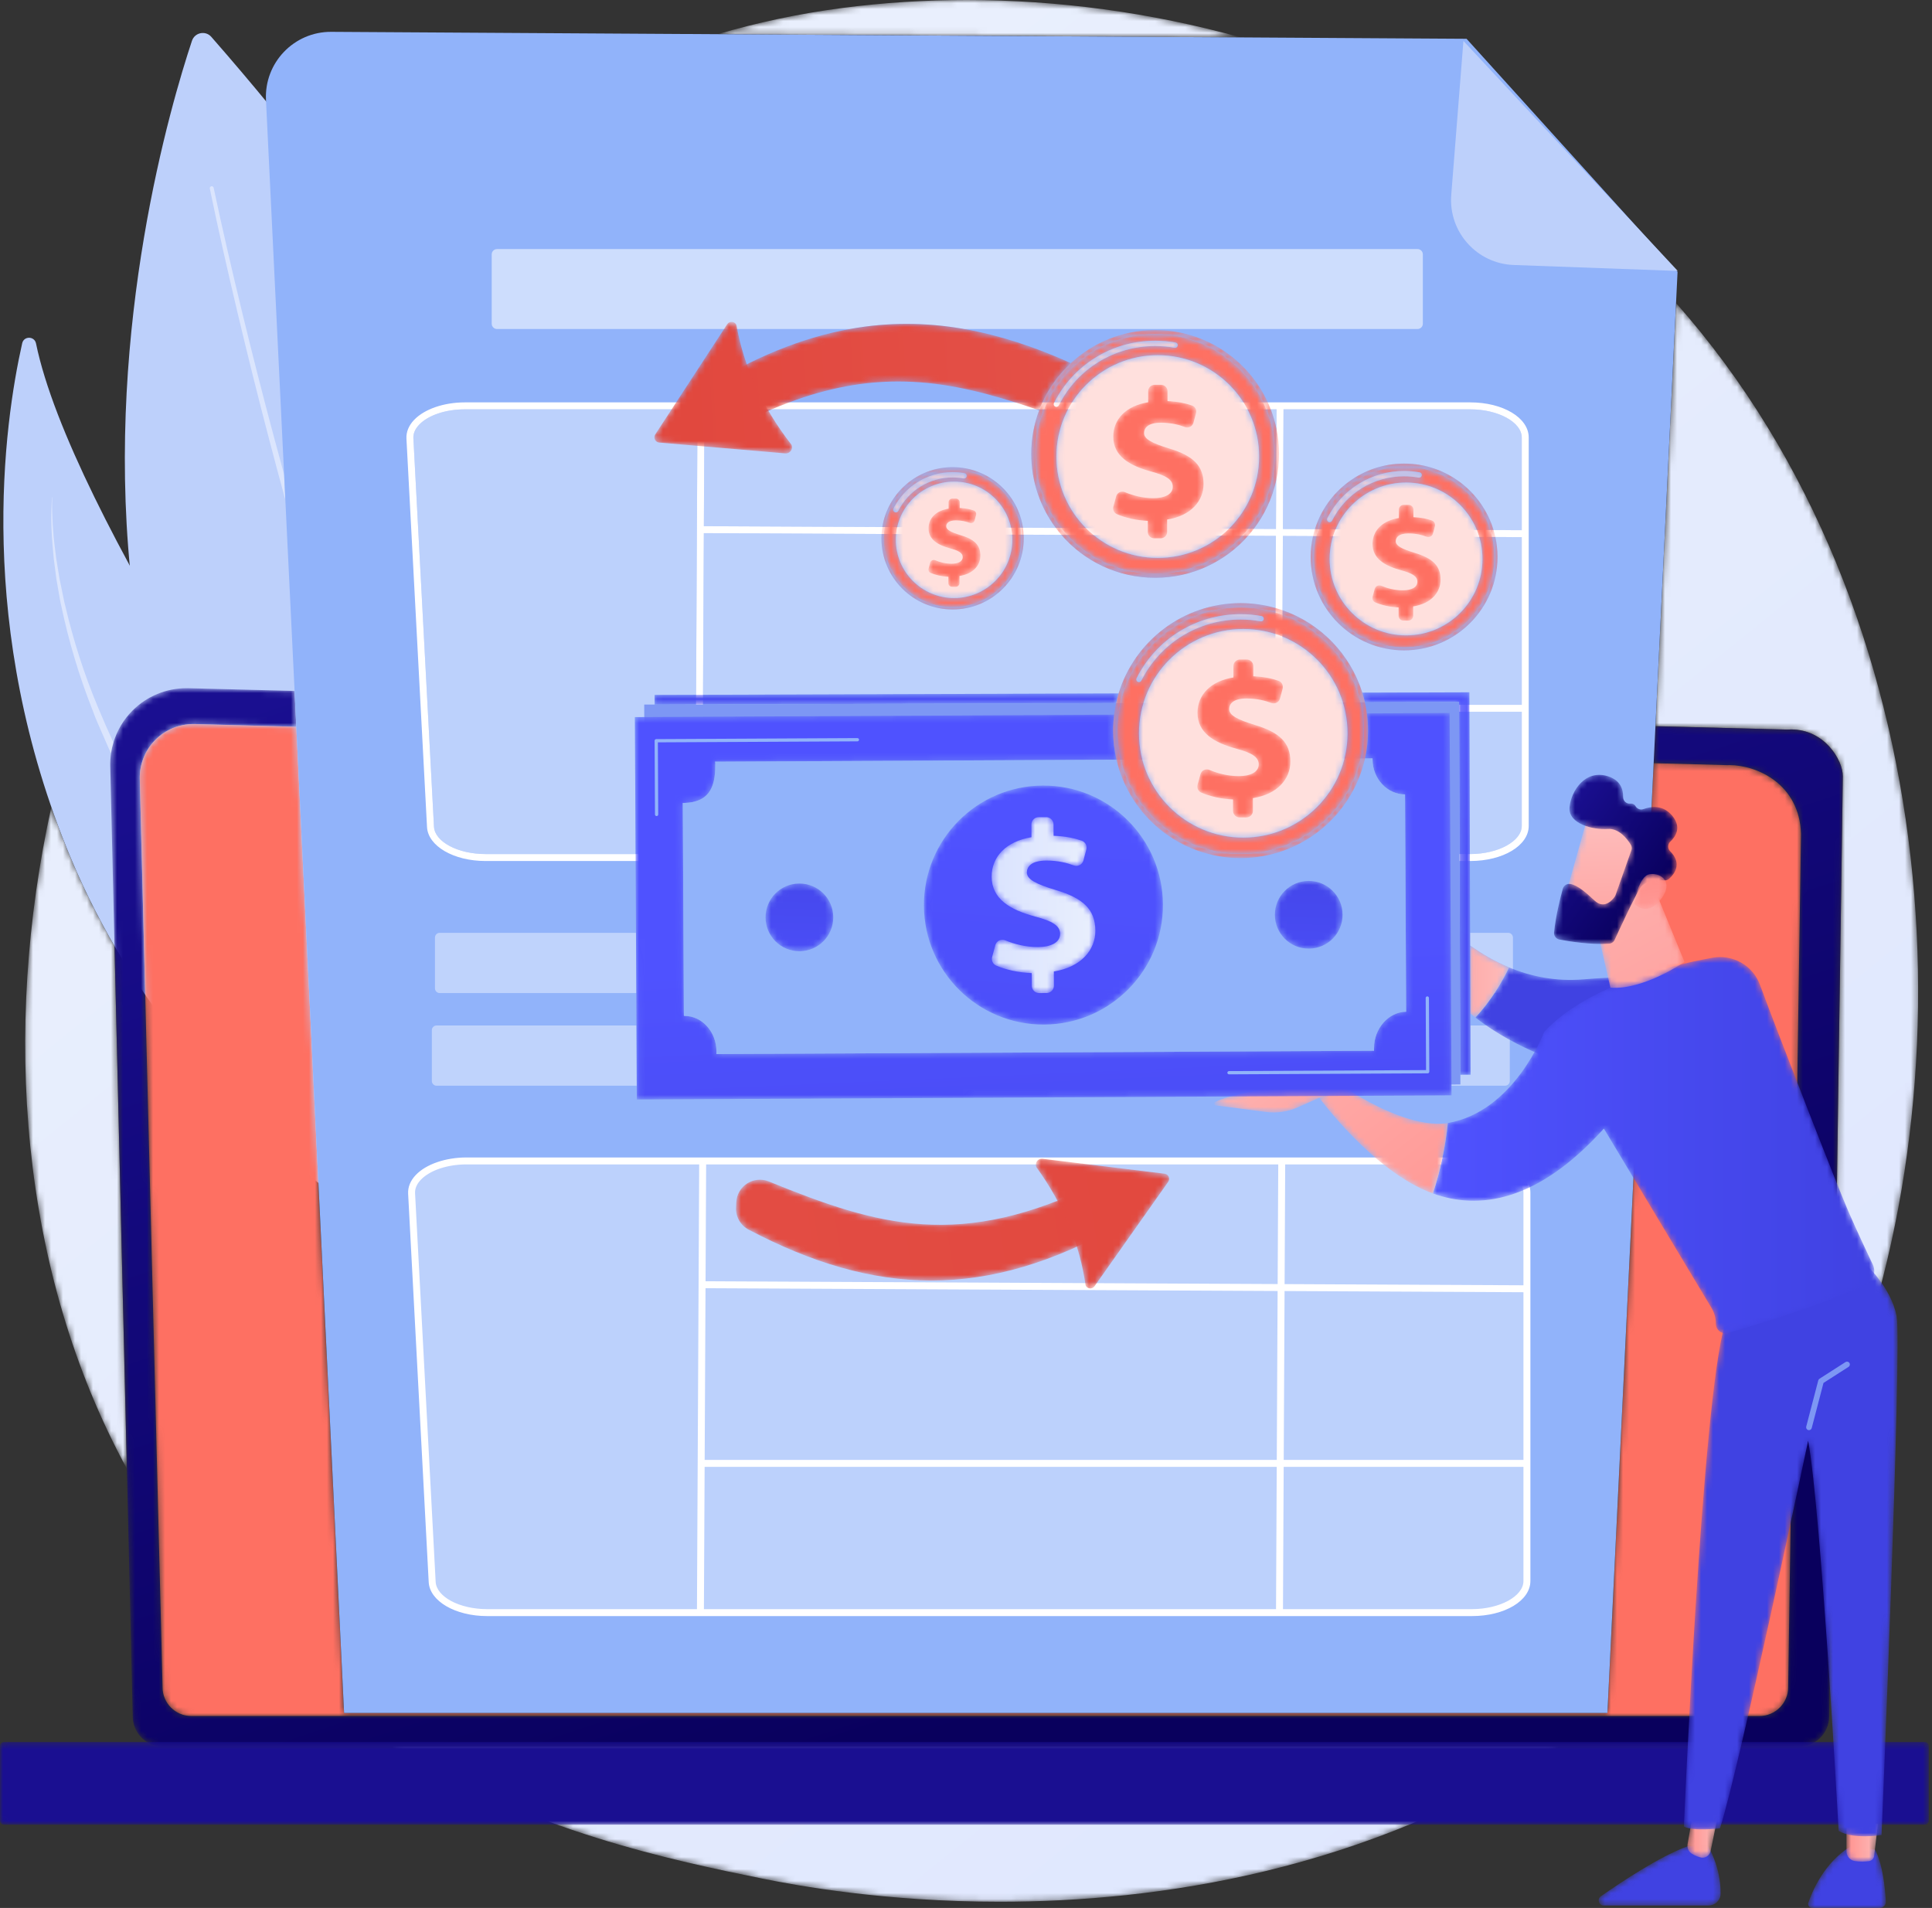 <svg width="322" height="318" viewBox="0 0 322 318" fill="none" xmlns="http://www.w3.org/2000/svg">
<rect x="0" y="0" width="322" height="318" fill="#333333" stroke="none"/>
<mask id="mask0_265_2439" style="mask-type:luminance" maskUnits="userSpaceOnUse" x="4" y="0" width="316" height="317">
<path d="M166.637 316.963C147.505 316.963 132.89 314.288 127.061 313.104C112.467 310.139 88.475 305.268 65.294 291.102H259.757C227.608 311.925 192.877 316.963 166.637 316.963ZM21.144 244.785C3.21 211.785 0.396 171.658 8.555 134.506C9.517 137.285 10.584 140.094 11.765 142.926C13.938 148.137 16.407 153.049 19.084 157.667L21.144 244.785ZM305.578 237.306L307.141 129.371C307.141 126.699 304.106 121.576 298.527 121.576C298.32 121.576 298.109 121.583 297.894 121.598L275.908 121.028L279.34 50.51C325.041 102.183 329.121 182.704 305.578 237.306ZM206.797 6.235L119.608 5.701C126.137 3.782 133.056 2.288 140.373 1.331C147.131 0.448 154.079 9.66035e-05 161.116 9.66035e-05C176.197 9.66035e-05 191.715 2.05 206.797 6.235Z" fill="white"/>
</mask>
<g mask="url(#mask0_265_2439)">
<path d="M166.637 316.963C147.505 316.963 132.89 314.288 127.061 313.104C112.467 310.139 88.475 305.268 65.294 291.102H259.757C227.608 311.925 192.877 316.963 166.637 316.963ZM21.144 244.785C3.21 211.785 0.396 171.658 8.555 134.506C9.517 137.285 10.584 140.094 11.765 142.926C13.938 148.137 16.407 153.049 19.084 157.667L21.144 244.785ZM305.578 237.306L307.141 129.371C307.141 126.699 304.106 121.576 298.527 121.576C298.32 121.576 298.109 121.583 297.894 121.598L275.908 121.028L279.34 50.51C325.041 102.183 329.121 182.704 305.578 237.306ZM206.797 6.235L119.608 5.701C126.137 3.782 133.056 2.288 140.373 1.331C147.131 0.448 154.079 9.66035e-05 161.116 9.66035e-05C176.197 9.66035e-05 191.715 2.05 206.797 6.235Z" fill="url(#paint0_linear_265_2439)"/>
</g>
<path d="M31.993 6.8C24.918 28.072 -11.2 153.544 100.453 208.585C100.453 208.585 145.495 132.104 35.218 6.144C34.253 5.042 32.455 5.41 31.993 6.8Z" fill="#BDD0FB"/>
<path d="M47.555 83.296C46.638 79.951 45.74 76.599 44.861 73.243C43.045 66.315 41.311 59.366 39.657 52.398C38.005 45.429 36.415 38.449 34.968 31.43C34.932 31.253 35.044 31.081 35.22 31.044C35.243 31.039 35.266 31.037 35.288 31.037C35.439 31.037 35.575 31.142 35.607 31.296L35.608 31.299C37.088 38.295 38.714 45.267 40.4 52.22C42.088 59.173 43.857 66.107 45.707 73.018C46.248 75.043 46.796 77.064 47.351 79.085L47.555 83.296Z" fill="#DBE5FD"/>
<path d="M79.539 214.862C79.539 214.862 83.687 193.333 66.757 167.009C51.05 142.586 11.817 85.462 6.003 57.245C5.746 55.995 3.978 55.969 3.698 57.214C0.69 70.57 -4.212 104.612 11.765 142.926C32.368 192.333 79.539 214.862 79.539 214.862Z" fill="#BDD0FB"/>
<path d="M18.502 125.586C18.352 125.279 18.227 124.96 18.086 124.648L17.175 122.561C16.578 121.166 15.928 119.794 15.426 118.359C13.188 112.717 11.453 106.876 10.203 100.943C10.021 100.207 9.916 99.454 9.781 98.708L9.394 96.467L9.101 94.212L8.956 93.086C8.915 92.709 8.887 92.33 8.852 91.953C8.555 88.94 8.426 85.901 8.674 82.882C8.675 82.871 8.684 82.864 8.694 82.864C8.695 82.864 8.695 82.864 8.696 82.864C8.707 82.865 8.715 82.874 8.714 82.885C8.631 84.394 8.716 85.905 8.787 87.41L8.966 89.666C9.032 90.416 9.14 91.164 9.225 91.912C9.272 92.287 9.311 92.661 9.364 93.034L9.545 94.151L9.907 96.382L10.363 98.596C10.525 99.332 10.642 100.076 10.837 100.805C12.2 106.672 14.039 112.431 16.372 117.981C17.18 119.921 18.022 121.848 18.906 123.755C18.727 124.353 18.591 124.966 18.502 125.586Z" fill="#DBE5FD"/>
<mask id="mask1_265_2439" style="mask-type:luminance" maskUnits="userSpaceOnUse" x="18" y="114" width="290" height="178">
<path d="M299.829 291.102H27.162C24.389 291.102 22.12 288.835 22.12 286.066L21.144 244.785L19.084 157.667L18.375 127.698C18.358 126.988 18.401 126.281 18.502 125.586C18.591 124.965 18.727 124.353 18.906 123.754C19.506 121.754 20.596 119.912 22.105 118.408C24.491 116.029 27.722 114.698 31.084 114.698C31.194 114.698 31.303 114.7 31.413 114.702L33.393 114.753L49.098 115.16L49.387 121.131L32.461 120.676C32.382 120.674 32.301 120.674 32.222 120.674C29.863 120.674 27.597 121.609 25.922 123.279C24.19 125.006 23.238 127.37 23.299 129.815L27.098 281.232C27.098 283.855 29.244 286.003 31.868 286.003H293.253C295.877 286.003 298.024 283.855 298.024 281.232L300.165 138.983C299.92 130.66 292.817 127.521 288.242 127.521C288.112 127.521 287.984 127.524 287.859 127.529L275.608 127.199L275.908 121.028L297.893 121.598C298.109 121.583 298.319 121.576 298.527 121.576C304.105 121.576 307.14 126.699 307.14 129.371L305.577 237.306L304.871 286.066C304.871 288.835 302.603 291.102 299.829 291.102Z" fill="white"/>
</mask>
<g mask="url(#mask1_265_2439)">
<path d="M299.829 291.102H27.162C24.389 291.102 22.12 288.835 22.12 286.066L21.144 244.785L19.084 157.667L18.375 127.698C18.358 126.988 18.401 126.281 18.502 125.586C18.591 124.965 18.727 124.353 18.906 123.754C19.506 121.754 20.596 119.912 22.105 118.408C24.491 116.029 27.722 114.698 31.084 114.698C31.194 114.698 31.303 114.7 31.413 114.702L33.393 114.753L49.098 115.16L49.387 121.131L32.461 120.676C32.382 120.674 32.301 120.674 32.222 120.674C29.863 120.674 27.597 121.609 25.922 123.279C24.19 125.006 23.238 127.37 23.299 129.815L27.098 281.232C27.098 283.855 29.244 286.003 31.868 286.003H293.253C295.877 286.003 298.024 283.855 298.024 281.232L300.165 138.983C299.92 130.66 292.817 127.521 288.242 127.521C288.112 127.521 287.984 127.524 287.859 127.529L275.608 127.199L275.908 121.028L297.893 121.598C298.109 121.583 298.319 121.576 298.527 121.576C304.105 121.576 307.14 126.699 307.14 129.371L305.577 237.306L304.871 286.066C304.871 288.835 302.603 291.102 299.829 291.102Z" fill="url(#paint1_linear_265_2439)"/>
</g>
<mask id="mask2_265_2439" style="mask-type:luminance" maskUnits="userSpaceOnUse" x="23" y="120" width="278" height="167">
<path d="M293.253 286.003H31.868C29.245 286.003 27.098 283.856 27.098 281.232L23.3 129.815C23.238 127.371 24.191 125.007 25.922 123.28C27.597 121.61 29.863 120.674 32.222 120.674C32.302 120.674 32.382 120.674 32.462 120.677L49.387 121.131L57.346 285.497H267.903L275.608 127.2L287.859 127.529C287.985 127.524 288.112 127.521 288.242 127.521C292.817 127.521 299.92 130.661 300.165 138.984L298.025 281.232C298.025 283.856 295.877 286.003 293.253 286.003Z" fill="white"/>
</mask>
<g mask="url(#mask2_265_2439)">
<path d="M293.253 286.003H31.868C29.245 286.003 27.098 283.856 27.098 281.232L23.3 129.815C23.238 127.371 24.191 125.007 25.922 123.28C27.597 121.61 29.863 120.674 32.222 120.674C32.302 120.674 32.382 120.674 32.462 120.677L49.387 121.131L57.346 285.497H267.903L275.608 127.2L287.859 127.529C287.985 127.524 288.112 127.521 288.242 127.521C292.817 127.521 299.92 130.661 300.165 138.984L298.025 281.232C298.025 283.856 295.877 286.003 293.253 286.003Z" fill="url(#paint2_linear_265_2439)"/>
</g>
<mask id="mask3_265_2439" style="mask-type:luminance" maskUnits="userSpaceOnUse" x="0" y="290" width="322" height="15">
<path d="M0.644 304.11H320.819C321.174 304.11 321.464 303.82 321.464 303.466V290.986C321.464 290.633 321.174 290.342 320.819 290.342H0.644C0.29 290.342 0 290.633 0 290.986V303.466C0 303.82 0.29 304.11 0.644 304.11Z" fill="white"/>
</mask>
<g mask="url(#mask3_265_2439)">
<path d="M0.644 304.11H320.819C321.174 304.11 321.464 303.82 321.464 303.466V290.986C321.464 290.633 321.174 290.342 320.819 290.342H0.644C0.29 290.342 0 290.633 0 290.986V303.466C0 303.82 0.29 304.11 0.644 304.11Z" fill="url(#paint3_linear_265_2439)"/>
</g>
<path d="M244.424 6.465L55.213 5.307C48.995 5.269 44.022 10.463 44.33 16.674L57.347 285.497H267.903L279.593 45.318L244.424 6.465Z" fill="#91B3FA"/>
<path d="M252.29 44.166C246.127 43.949 241.389 38.637 241.875 32.488L243.904 6.82L279.63 45.16L252.29 44.166Z" fill="#BDD0FB"/>
<path d="M245.043 142.345H244.98L244.903 118.633H253.627V137.654C253.627 140.198 249.697 142.345 245.043 142.345ZM105.928 142.345H80.908C76.31 142.345 72.461 140.299 72.328 137.785L68.897 73.043C68.856 72.258 69.177 71.502 69.849 70.793C71.351 69.208 74.276 68.222 77.478 68.222H115.314C115.314 68.354 115.322 68.485 115.335 68.619C115.422 69.46 115.751 70.197 116.238 70.783L116.013 115.803L109.102 115.824L109.107 117.435L107.385 117.441L107.392 119.512L105.812 119.52L105.928 142.345ZM253.627 117.475H244.899L244.893 115.387L227.049 115.445C225.049 109.021 220.083 103.907 213.752 101.703L213.814 89.333L218.84 89.357C218.586 90.475 218.451 91.638 218.451 92.831C218.451 101.428 225.42 108.397 234.017 108.397C242.613 108.397 249.582 101.428 249.582 92.831C249.582 91.69 249.46 90.578 249.227 89.506L253.627 89.528V117.475ZM117.172 115.798L117.306 88.86L146.926 89.005C146.911 89.242 146.904 89.48 146.904 89.72C146.904 96.271 152.214 101.581 158.765 101.581C165.314 101.581 170.624 96.271 170.624 89.72C170.624 89.52 170.619 89.319 170.609 89.121L176.899 89.152C180.686 93.531 186.281 96.302 192.524 96.302C198.694 96.302 204.232 93.596 208.015 89.305L212.657 89.327L212.596 101.337C210.743 100.808 208.785 100.526 206.763 100.526C197.185 100.526 189.087 106.865 186.435 115.576L117.172 115.798ZM253.627 88.369L248.927 88.347C247.002 81.936 241.055 77.265 234.017 77.265C227.032 77.265 221.122 81.865 219.151 88.201L213.821 88.174L213.92 68.222H245.043C249.697 68.222 253.627 70.371 253.627 72.914V88.369ZM212.662 88.169L208.961 88.151C210.755 85.795 212.054 83.04 212.703 80.045L212.662 88.169ZM175.965 87.989L170.495 87.963C169.645 82.246 164.717 77.86 158.765 77.86C152.851 77.86 147.949 82.188 147.051 87.848L117.312 87.702L117.392 71.743C117.991 72.077 118.673 72.262 119.373 72.262C120.012 72.262 120.667 72.108 121.287 71.773C123.835 70.399 126.277 69.221 128.629 68.222H172.705C172.867 68.278 173.03 68.334 173.193 68.391C172.343 70.651 171.878 73.099 171.878 75.656C171.878 80.28 173.398 84.548 175.965 87.989ZM212.745 71.47C212.515 70.353 212.194 69.267 211.792 68.222H212.761L212.745 71.47Z" fill="#BCD1FC"/>
<path d="M77.478 68.222C74.275 68.222 71.351 69.208 69.849 70.794C69.176 71.502 68.856 72.259 68.897 73.044L72.328 137.785C72.461 140.3 76.31 142.346 80.908 142.346H245.043C249.697 142.346 253.627 140.198 253.627 137.654V72.914C253.627 70.371 249.697 68.222 245.043 68.222H77.478ZM245.043 143.504H80.908C75.615 143.504 71.339 141.018 71.17 137.846L67.741 73.105C67.683 72.006 68.12 70.931 69.008 69.996C70.722 68.188 73.968 67.065 77.478 67.065H245.043C250.507 67.065 254.786 69.634 254.786 72.914V137.654C254.786 140.934 250.507 143.504 245.043 143.504Z" fill="white"/>
<path d="M117.035 142.927L115.877 142.922L116.257 67.124L117.414 67.131L117.035 142.927Z" fill="white"/>
<path d="M213.546 142.927L212.388 142.922L212.766 67.124L213.925 67.131L213.546 142.927Z" fill="white"/>
<path d="M254.203 89.531L116.832 88.858L116.838 87.699L254.209 88.373L254.203 89.531Z" fill="white"/>
<path d="M116.457 118.633H254.194V117.475H116.457V118.633Z" fill="white"/>
<path d="M245.588 268.773H81.453C76.5 268.773 72.444 266.511 72.293 263.664L68.864 198.923C68.706 195.951 72.853 193.493 78.022 193.493H245.588C250.648 193.493 254.751 195.852 254.751 198.763V263.505C254.751 266.414 250.648 268.773 245.588 268.773Z" fill="#BCD1FC"/>
<path d="M77.759 194.072C74.556 194.072 71.632 195.057 70.129 196.643C69.457 197.351 69.136 198.108 69.178 198.893L72.608 263.634C72.741 266.149 76.59 268.195 81.188 268.195H245.324C249.977 268.195 253.908 266.046 253.908 263.503V198.763C253.908 196.22 249.977 194.072 245.324 194.072H77.759ZM245.324 269.353H81.188C75.897 269.353 71.62 266.867 71.451 263.695L68.022 198.953C67.964 197.855 68.402 196.781 69.288 195.845C71.004 194.037 74.249 192.914 77.759 192.914H245.324C250.787 192.914 255.067 195.483 255.067 198.763V263.503C255.067 266.783 250.787 269.353 245.324 269.353Z" fill="white"/>
<path d="M117.316 268.777L116.158 268.771L116.537 192.973L117.696 192.979L117.316 268.777Z" fill="white"/>
<path d="M213.827 268.777L212.668 268.771L213.048 192.973L214.205 192.979L213.827 268.777Z" fill="white"/>
<path d="M254.485 215.379L117.114 214.707L117.119 213.549L254.491 214.222L254.485 215.379Z" fill="white"/>
<path d="M254.474 244.482H116.737V243.324H254.474V244.482Z" fill="white"/>
<path d="M236.257 54.836H160.706C157.488 54.271 154.292 53.982 151.096 53.982C147.949 53.982 144.799 54.262 141.629 54.836H82.837C82.349 54.836 81.953 54.441 81.953 53.952V42.396C81.953 41.907 82.349 41.512 82.837 41.512H236.257C236.746 41.512 237.141 41.907 237.141 42.396V53.952C237.141 54.441 236.746 54.836 236.257 54.836Z" fill="#CDDDFD"/>
<path d="M251.371 165.514H249.093C250.094 163.992 250.892 162.519 251.508 161.236C249.096 160.235 246.928 158.954 245.028 157.586L245.021 155.476H251.371C251.805 155.476 252.157 155.828 252.157 156.262V164.728C252.157 165.162 251.805 165.514 251.371 165.514ZM106.046 165.514H73.282C72.848 165.514 72.496 165.162 72.496 164.728V156.262C72.496 155.828 72.848 155.476 73.282 155.476H105.995L106.046 165.514Z" fill="#BFD3FC"/>
<path d="M250.849 180.955H241.917L241.916 180.738L243.381 180.734L243.375 179.123L245.098 179.117L245.071 170.918H250.849C251.284 170.918 251.636 171.27 251.636 171.704V180.169C251.636 180.604 251.284 180.955 250.849 180.955ZM106.123 180.955H72.76C72.326 180.955 71.974 180.604 71.974 180.169V171.704C71.974 171.27 72.326 170.918 72.76 170.918H106.073L106.123 180.955Z" fill="#BFD3FC"/>
<mask id="mask4_265_2439" style="mask-type:luminance" maskUnits="userSpaceOnUse" x="122" y="196" width="67" height="18">
<path d="M186.634 204.125C164.377 216.784 145.797 215.996 124.787 204.953C123.427 204.239 122.601 202.805 122.674 201.27L122.716 200.382C122.846 197.665 125.623 195.891 128.141 196.917C146.386 204.353 160.106 208.429 182.951 197.157C185.466 195.916 188.435 197.634 188.622 200.432C188.723 201.942 187.95 203.377 186.634 204.125Z" fill="white"/>
</mask>
<g mask="url(#mask4_265_2439)">
<path d="M186.634 204.125C164.377 216.784 145.797 215.996 124.787 204.953C123.427 204.239 122.601 202.805 122.674 201.27L122.716 200.382C122.846 197.665 125.623 195.891 128.141 196.917C146.386 204.353 160.106 208.429 182.951 197.157C185.466 195.916 188.435 197.634 188.622 200.432C188.723 201.942 187.95 203.377 186.634 204.125Z" fill="url(#paint4_linear_265_2439)"/>
</g>
<mask id="mask5_265_2439" style="mask-type:luminance" maskUnits="userSpaceOnUse" x="172" y="193" width="23" height="22">
<path d="M182.417 214.385L194.703 196.972C195.078 196.441 194.751 195.703 194.107 195.624L173.756 193.134C172.998 193.042 172.423 193.8 172.715 194.504C177.365 200.955 179.982 207.534 180.928 214.22C181.187 214.842 182.029 214.934 182.417 214.385Z" fill="white"/>
</mask>
<g mask="url(#mask5_265_2439)">
<path d="M182.417 214.385L194.703 196.972C195.078 196.441 194.751 195.703 194.107 195.624L173.756 193.134C172.998 193.042 172.423 193.8 172.715 194.504C177.365 200.955 179.982 207.534 180.928 214.22C181.187 214.842 182.029 214.934 182.417 214.385Z" fill="url(#paint5_linear_265_2439)"/>
</g>
<mask id="mask6_265_2439" style="mask-type:luminance" maskUnits="userSpaceOnUse" x="115" y="53" width="64" height="20">
<path d="M119.373 72.262C118.673 72.262 117.991 72.077 117.391 71.743C116.954 71.499 116.561 71.174 116.237 70.783C115.751 70.197 115.422 69.46 115.335 68.619C115.322 68.485 115.314 68.355 115.314 68.222C115.311 67.827 115.367 67.436 115.475 67.065C115.752 66.117 116.371 65.284 117.241 64.746C125.729 59.504 133.747 56.264 141.629 54.837C144.799 54.262 147.949 53.982 151.096 53.982C154.292 53.982 157.488 54.271 160.706 54.837C166.513 55.857 172.392 57.777 178.481 60.521C176.156 62.679 174.33 65.366 173.193 68.391C173.03 68.334 172.867 68.278 172.705 68.222C171.525 67.818 170.358 67.429 169.204 67.065C162.564 64.963 156.293 63.583 149.703 63.583C144.031 63.583 138.123 64.604 131.53 67.065C130.578 67.42 129.611 67.806 128.629 68.222C126.276 69.221 123.835 70.399 121.286 71.773C120.667 72.108 120.012 72.262 119.373 72.262Z" fill="white"/>
</mask>
<g mask="url(#mask6_265_2439)">
<path d="M119.373 72.262C118.673 72.262 117.991 72.077 117.391 71.743C116.954 71.499 116.561 71.174 116.237 70.783C115.751 70.197 115.422 69.46 115.335 68.619C115.322 68.485 115.314 68.355 115.314 68.222C115.311 67.827 115.367 67.436 115.475 67.065C115.752 66.117 116.371 65.284 117.241 64.746C125.729 59.504 133.747 56.264 141.629 54.837C144.799 54.262 147.949 53.982 151.096 53.982C154.292 53.982 157.488 54.271 160.706 54.837C166.513 55.857 172.392 57.777 178.481 60.521C176.156 62.679 174.33 65.366 173.193 68.391C173.03 68.334 172.867 68.278 172.705 68.222C171.525 67.818 170.358 67.429 169.204 67.065C162.564 64.963 156.293 63.583 149.703 63.583C144.031 63.583 138.123 64.604 131.53 67.065C130.578 67.42 129.611 67.806 128.629 68.222C126.276 69.221 123.835 70.399 121.286 71.773C120.667 72.108 120.012 72.262 119.373 72.262Z" fill="url(#paint6_linear_265_2439)"/>
</g>
<mask id="mask7_265_2439" style="mask-type:luminance" maskUnits="userSpaceOnUse" x="109" y="53" width="24" height="23">
<path d="M121.194 54.045L109.213 72.401C108.848 72.96 109.212 73.707 109.877 73.764L130.889 75.566C131.67 75.633 132.234 74.831 131.906 74.118C126.888 67.662 123.951 60.996 122.731 54.159C122.441 53.53 121.572 53.465 121.194 54.045Z" fill="white"/>
</mask>
<g mask="url(#mask7_265_2439)">
<path d="M121.194 54.045L109.213 72.401C108.848 72.96 109.212 73.707 109.877 73.764L130.889 75.566C131.67 75.633 132.234 74.831 131.906 74.118C126.888 67.662 123.951 60.996 122.731 54.159C122.441 53.53 121.572 53.465 121.194 54.045Z" fill="url(#paint7_linear_265_2439)"/>
</g>
<mask id="mask8_265_2439" style="mask-type:luminance" maskUnits="userSpaceOnUse" x="301" y="307" width="14" height="12">
<path d="M312.509 308.284C312.509 308.284 313.948 310.552 314.31 316.904C314.344 317.496 313.875 318 313.282 318H302.026C301.574 318 301.25 317.556 301.395 317.126C302.054 315.175 304.049 310.415 308.499 307.696L312.509 308.284Z" fill="white"/>
</mask>
<g mask="url(#mask8_265_2439)">
<path d="M312.509 308.284C312.509 308.284 313.948 310.552 314.31 316.904C314.344 317.496 313.875 318 313.282 318H302.026C301.574 318 301.25 317.556 301.395 317.126C302.054 315.175 304.049 310.415 308.499 307.696L312.509 308.284Z" fill="url(#paint8_linear_265_2439)"/>
</g>
<mask id="mask9_265_2439" style="mask-type:luminance" maskUnits="userSpaceOnUse" x="307" y="303" width="6" height="8">
<path d="M312.997 303.98L312.36 309.318C312.306 309.778 311.944 310.147 311.484 310.201C310.868 310.272 309.974 310.322 309.104 310.178C308.314 310.047 307.744 309.343 307.744 308.542V303.388L312.997 303.98Z" fill="white"/>
</mask>
<g mask="url(#mask9_265_2439)">
<path d="M312.997 303.98L312.36 309.318C312.306 309.778 311.944 310.147 311.484 310.201C310.868 310.272 309.974 310.322 309.104 310.178C308.314 310.047 307.744 309.343 307.744 308.542V303.388L312.997 303.98Z" fill="url(#paint9_linear_265_2439)"/>
</g>
<mask id="mask10_265_2439" style="mask-type:luminance" maskUnits="userSpaceOnUse" x="266" y="307" width="21" height="11">
<path d="M284.659 307.696C284.659 307.696 286.814 311.044 286.767 315.641C286.757 316.723 285.85 317.585 284.767 317.585H267.285C266.467 317.585 266.134 316.534 266.804 316.063C270.113 313.741 276.614 309.401 281.317 307.696H284.659Z" fill="white"/>
</mask>
<g mask="url(#mask10_265_2439)">
<path d="M284.659 307.696C284.659 307.696 286.814 311.044 286.767 315.641C286.757 316.723 285.85 317.585 284.767 317.585H267.285C266.467 317.585 266.134 316.534 266.804 316.063C270.113 313.741 276.614 309.401 281.317 307.696H284.659Z" fill="url(#paint10_linear_265_2439)"/>
</g>
<mask id="mask11_265_2439" style="mask-type:luminance" maskUnits="userSpaceOnUse" x="281" y="299" width="6" height="11">
<path d="M286.459 301.93L285.101 308.523C284.95 309.26 284.228 309.757 283.493 309.593C283.046 309.493 282.52 309.302 281.956 308.95C281.422 308.615 281.149 307.979 281.259 307.357L282.663 299.37L286.459 301.93Z" fill="white"/>
</mask>
<g mask="url(#mask11_265_2439)">
<path d="M286.459 301.93L285.101 308.523C284.95 309.26 284.228 309.757 283.493 309.593C283.046 309.493 282.52 309.302 281.956 308.95C281.422 308.615 281.149 307.979 281.259 307.357L282.663 299.37L286.459 301.93Z" fill="url(#paint11_linear_265_2439)"/>
</g>
<mask id="mask12_265_2439" style="mask-type:luminance" maskUnits="userSpaceOnUse" x="280" y="210" width="37" height="97">
<path d="M310.503 210.266C310.503 210.266 315.224 214.428 316.113 219.436C317.002 224.444 313.595 305.845 313.595 305.845C313.595 305.845 308.874 306.631 306.44 305.156C306.44 305.156 303.554 252.328 301.359 240.12C301.359 240.12 289.852 294.843 286.664 304.732C286.664 304.732 282.115 305.284 280.648 304.418C280.648 304.418 283.662 233.483 287.45 220.871L310.503 210.266Z" fill="white"/>
</mask>
<g mask="url(#mask12_265_2439)">
<path d="M310.503 210.266C310.503 210.266 315.224 214.428 316.113 219.436C317.002 224.444 313.595 305.845 313.595 305.845C313.595 305.845 308.874 306.631 306.44 305.156C306.44 305.156 303.554 252.328 301.359 240.12C301.359 240.12 289.852 294.843 286.664 304.732C286.664 304.732 282.115 305.284 280.648 304.418C280.648 304.418 283.662 233.483 287.45 220.871L310.503 210.266Z" fill="url(#paint12_linear_265_2439)"/>
</g>
<path d="M301.497 238.364C301.457 238.364 301.417 238.359 301.377 238.348C301.124 238.282 300.972 238.024 301.038 237.771L303.044 230.078C303.074 229.961 303.147 229.862 303.246 229.797L307.579 227.019C307.801 226.876 308.093 226.941 308.234 227.161C308.376 227.382 308.312 227.675 308.092 227.816L303.913 230.496L301.955 238.01C301.899 238.223 301.708 238.364 301.497 238.364Z" fill="#7D97F4"/>
<mask id="mask13_265_2439" style="mask-type:luminance" maskUnits="userSpaceOnUse" x="245" y="161" width="44" height="20">
<path d="M263.909 163.231C283.786 161.58 288.981 165.694 288.981 165.694L279.428 180.774C279.428 180.774 259.899 180.387 245.903 169.601C248.522 166.781 250.342 163.664 251.508 161.236C255.117 162.736 259.273 163.616 263.909 163.231Z" fill="white"/>
</mask>
<g mask="url(#mask13_265_2439)">
<path d="M263.909 163.231C283.786 161.58 288.981 165.694 288.981 165.694L279.428 180.774C279.428 180.774 259.899 180.387 245.903 169.601C248.522 166.781 250.342 163.664 251.508 161.236C255.117 162.736 259.273 163.616 263.909 163.231Z" fill="url(#paint13_linear_265_2439)"/>
</g>
<mask id="mask14_265_2439" style="mask-type:luminance" maskUnits="userSpaceOnUse" x="245" y="157" width="7" height="13">
<path d="M245.903 169.601C245.622 169.383 245.342 169.162 245.065 168.937L245.028 157.586C246.929 158.954 249.096 160.234 251.508 161.236C250.892 162.519 250.094 163.992 249.093 165.514C248.198 166.873 247.139 168.27 245.903 169.601Z" fill="white"/>
</mask>
<g mask="url(#mask14_265_2439)">
<path d="M245.903 169.601C245.622 169.383 245.342 169.162 245.065 168.937L245.028 157.586C246.929 158.954 249.096 160.234 251.508 161.236C250.892 162.519 250.094 163.992 249.093 165.514C248.198 166.873 247.139 168.27 245.903 169.601Z" fill="url(#paint14_linear_265_2439)"/>
</g>
<mask id="mask15_265_2439" style="mask-type:luminance" maskUnits="userSpaceOnUse" x="238" y="159" width="75" height="64">
<path d="M257.366 171.973C264.363 164.434 277.692 161.027 285.407 159.627C288.789 159.014 292.121 160.895 293.319 164.116C296.792 173.451 306.236 197.738 308.067 201.912C309.569 205.335 311.137 208.68 312.134 210.771C312.728 212.02 312.209 213.515 310.962 214.116C304.47 217.246 292.787 220.785 288.052 222.167C287.009 222.471 285.973 221.689 285.973 220.604C285.973 219.683 285.722 218.78 285.248 217.991L267.312 188.101C256.132 200.497 246.341 201.63 238.82 198.917C240.085 195.008 240.912 191.093 241.31 187.17C252.42 185.267 257.366 171.973 257.366 171.973Z" fill="white"/>
</mask>
<g mask="url(#mask15_265_2439)">
<path d="M257.366 171.973C264.363 164.434 277.692 161.027 285.407 159.627C288.789 159.014 292.121 160.895 293.319 164.116C296.792 173.451 306.236 197.738 308.067 201.912C309.569 205.335 311.137 208.68 312.134 210.771C312.728 212.02 312.209 213.515 310.962 214.116C304.47 217.246 292.787 220.785 288.052 222.167C287.009 222.471 285.973 221.689 285.973 220.604C285.973 219.683 285.722 218.78 285.248 217.991L267.312 188.101C256.132 200.497 246.341 201.63 238.82 198.917C240.085 195.008 240.912 191.093 241.31 187.17C252.42 185.267 257.366 171.973 257.366 171.973Z" fill="url(#paint15_linear_265_2439)"/>
</g>
<mask id="mask16_265_2439" style="mask-type:luminance" maskUnits="userSpaceOnUse" x="219" y="180" width="23" height="19">
<path d="M219.816 182.897L223.448 180.774C229.941 185.231 236.867 187.931 241.31 187.17C240.912 191.093 240.085 195.008 238.821 198.917C228.912 195.343 219.816 182.897 219.816 182.897Z" fill="white"/>
</mask>
<g mask="url(#mask16_265_2439)">
<path d="M219.816 182.897L223.448 180.774C229.941 185.231 236.867 187.931 241.31 187.17C240.912 191.093 240.085 195.008 238.821 198.917C228.912 195.343 219.816 182.897 219.816 182.897Z" fill="url(#paint16_linear_265_2439)"/>
</g>
<mask id="mask17_265_2439" style="mask-type:luminance" maskUnits="userSpaceOnUse" x="202" y="175" width="23" height="11">
<path d="M202.565 183.661C204.824 182.432 211.527 181.374 211.527 181.374C211.527 181.374 219.232 176.867 221.45 175.98C223.292 175.243 224.084 177.997 224.3 178.953C224.345 179.148 224.364 179.268 224.364 179.268L224.079 181.099L216.296 184.559C214.629 185.3 212.792 185.566 210.984 185.329L202.673 184.242C202.54 184.224 202.433 184.123 202.408 183.991C202.384 183.859 202.447 183.725 202.565 183.661Z" fill="white"/>
</mask>
<g mask="url(#mask17_265_2439)">
<path d="M202.565 183.661C204.824 182.432 211.527 181.374 211.527 181.374C211.527 181.374 219.232 176.867 221.45 175.98C223.292 175.243 224.084 177.997 224.3 178.953C224.345 179.148 224.364 179.268 224.364 179.268L224.079 181.099L216.296 184.559C214.629 185.3 212.792 185.566 210.984 185.329L202.673 184.242C202.54 184.224 202.433 184.123 202.408 183.991C202.384 183.859 202.447 183.725 202.565 183.661Z" fill="url(#paint17_linear_265_2439)"/>
</g>
<mask id="mask18_265_2439" style="mask-type:luminance" maskUnits="userSpaceOnUse" x="265" y="145" width="16" height="20">
<path d="M274.795 145.78L280.755 160.326C280.755 160.326 273.906 165.066 268.396 164.614L265.421 151.536L274.795 145.78Z" fill="white"/>
</mask>
<g mask="url(#mask18_265_2439)">
<path d="M274.795 145.78L280.755 160.326C280.755 160.326 273.906 165.066 268.396 164.614L265.421 151.536L274.795 145.78Z" fill="url(#paint18_linear_265_2439)"/>
</g>
<mask id="mask19_265_2439" style="mask-type:luminance" maskUnits="userSpaceOnUse" x="260" y="135" width="16" height="19">
<path d="M264.725 135.865C264.589 136.058 260.413 151.143 260.413 151.143L269.077 153.344L275.159 139.635C275.159 139.635 267.011 132.627 264.725 135.865Z" fill="white"/>
</mask>
<g mask="url(#mask19_265_2439)">
<path d="M264.725 135.865C264.589 136.058 260.413 151.143 260.413 151.143L269.077 153.344L275.159 139.635C275.159 139.635 267.011 132.627 264.725 135.865Z" fill="url(#paint19_linear_265_2439)"/>
</g>
<mask id="mask20_265_2439" style="mask-type:luminance" maskUnits="userSpaceOnUse" x="259" y="129" width="21" height="29">
<path d="M271.896 141.718L269.26 149.185C269.226 149.281 269.18 149.369 269.122 149.452C268.765 149.961 267.406 151.619 265.794 150.125C264.331 148.77 262.975 147.554 261.724 147.333C261.162 147.235 260.618 147.578 260.465 148.127C260.087 149.498 259.29 152.603 259.008 155.406C258.951 155.974 259.344 156.488 259.906 156.595C261.598 156.916 265.186 157.494 268.181 157.283C268.587 157.254 268.945 157.011 269.113 156.64C269.939 154.837 272.468 149.364 273.408 147.948C274.291 146.62 276.456 146.656 277.363 146.737C277.661 146.763 277.954 146.668 278.178 146.471C278.972 145.775 280.484 143.997 278.358 141.87C277.913 141.425 277.925 140.706 278.383 140.276C279.296 139.417 280.273 137.895 278.751 136.007C277.205 134.087 275.165 134.393 273.914 134.85C273.408 135.034 272.857 134.82 272.582 134.357C272.426 134.094 272.153 133.895 271.68 133.935C271.042 133.989 270.505 133.457 270.517 132.818C270.54 131.588 270.099 130.035 267.966 129.371C264.182 128.193 261.821 131.85 261.588 134.578C261.354 137.306 265.53 138.35 267.985 138.166C269.853 138.026 271.239 139.877 271.796 140.771C271.973 141.055 272.008 141.402 271.896 141.718Z" fill="white"/>
</mask>
<g mask="url(#mask20_265_2439)">
<path d="M271.896 141.718L269.26 149.185C269.226 149.281 269.18 149.369 269.122 149.452C268.765 149.961 267.406 151.619 265.794 150.125C264.331 148.77 262.975 147.554 261.724 147.333C261.162 147.235 260.618 147.578 260.465 148.127C260.087 149.498 259.29 152.603 259.008 155.406C258.951 155.974 259.344 156.488 259.906 156.595C261.598 156.916 265.186 157.494 268.181 157.283C268.587 157.254 268.945 157.011 269.113 156.64C269.939 154.837 272.468 149.364 273.408 147.948C274.291 146.62 276.456 146.656 277.363 146.737C277.661 146.763 277.954 146.668 278.178 146.471C278.972 145.775 280.484 143.997 278.358 141.87C277.913 141.425 277.925 140.706 278.383 140.276C279.296 139.417 280.273 137.895 278.751 136.007C277.205 134.087 275.165 134.393 273.914 134.85C273.408 135.034 272.857 134.82 272.582 134.357C272.426 134.094 272.153 133.895 271.68 133.935C271.042 133.989 270.505 133.457 270.517 132.818C270.54 131.588 270.099 130.035 267.966 129.371C264.182 128.193 261.821 131.85 261.588 134.578C261.354 137.306 265.53 138.35 267.985 138.166C269.853 138.026 271.239 139.877 271.796 140.771C271.973 141.055 272.008 141.402 271.896 141.718Z" fill="url(#paint20_linear_265_2439)"/>
</g>
<mask id="mask21_265_2439" style="mask-type:luminance" maskUnits="userSpaceOnUse" x="272" y="145" width="6" height="7">
<path d="M272.422 150.657C272.422 150.657 273.034 145.921 275.003 145.689C276.974 145.457 278.891 147.077 276.933 149.734C274.496 153.042 272.422 150.657 272.422 150.657Z" fill="white"/>
</mask>
<g mask="url(#mask21_265_2439)">
<path d="M272.422 150.657C272.422 150.657 273.034 145.921 275.003 145.689C276.974 145.457 278.891 147.077 276.933 149.734C274.496 153.042 272.422 150.657 272.422 150.657Z" fill="url(#paint21_linear_265_2439)"/>
</g>
<mask id="mask22_265_2439" style="mask-type:luminance" maskUnits="userSpaceOnUse" x="109" y="115" width="137" height="65">
<path d="M243.375 179.123L243.174 117.004L227.482 117.054C227.358 116.509 227.214 115.973 227.049 115.445L244.892 115.387L244.898 117.475L244.903 118.633L244.979 142.345L244.982 143.504L245.021 155.476L245.028 157.586L245.064 168.937L245.071 170.918L245.097 179.117L243.375 179.123ZM109.107 117.435L109.101 115.824L116.013 115.803L117.171 115.798L186.435 115.576C186.274 116.105 186.133 116.642 186.013 117.188L109.107 117.435Z" fill="white"/>
</mask>
<g mask="url(#mask22_265_2439)">
<path d="M243.375 179.123L243.174 117.004L227.482 117.054C227.358 116.509 227.214 115.973 227.049 115.445L244.892 115.387L244.898 117.475L244.903 118.633L244.979 142.345L244.982 143.504L245.021 155.476L245.028 157.586L245.064 168.937L245.071 170.918L245.097 179.117L243.375 179.123ZM109.107 117.435L109.101 115.824L116.013 115.803L117.171 115.798L186.435 115.576C186.274 116.105 186.133 116.642 186.013 117.188L109.107 117.435Z" fill="url(#paint22_linear_265_2439)"/>
</g>
<mask id="mask23_265_2439" style="mask-type:luminance" maskUnits="userSpaceOnUse" x="157" y="127" width="41" height="41">
<path d="M197.117 147.152C197.152 158.152 188.264 167.1 177.263 167.135C166.262 167.17 157.316 158.281 157.281 147.281C157.246 136.28 166.134 127.333 177.135 127.298C188.135 127.262 197.082 136.152 197.117 147.152Z" fill="white"/>
</mask>
<g mask="url(#mask23_265_2439)">
<path d="M197.117 147.152C197.152 158.152 188.264 167.1 177.263 167.135C166.262 167.17 157.316 158.281 157.281 147.281C157.246 136.28 166.134 127.333 177.135 127.298C188.135 127.262 197.082 136.152 197.117 147.152Z" fill="url(#paint23_linear_265_2439)"/>
</g>
<path d="M175.228 160.659L175.223 158.553C173.026 158.472 170.853 157.961 169.308 157.291C168.756 157.052 168.474 156.434 168.63 155.853L169.159 153.89C169.353 153.169 170.135 152.795 170.823 153.08C172.355 153.717 174.246 154.219 176.283 154.212C178.398 154.205 179.973 153.484 179.969 152.014C179.964 150.688 178.743 149.903 175.801 149.124C171.603 147.99 168.587 146.172 168.575 142.48C168.564 139.147 170.994 136.594 175.22 135.9L175.213 133.794C175.212 133.116 175.759 132.564 176.437 132.562L177.674 132.559C178.352 132.556 178.903 133.103 178.906 133.781L178.911 135.672C180.944 135.747 182.424 136.09 183.599 136.498C184.201 136.708 184.531 137.355 184.367 137.97L183.881 139.786C183.693 140.486 182.946 140.871 182.267 140.617C181.185 140.213 179.656 139.793 177.671 139.798C175.161 139.806 174.448 140.849 174.451 141.781C174.455 142.928 175.963 143.71 179.228 144.704C183.892 146.087 185.833 148.017 185.845 151.494C185.855 154.683 183.499 157.559 178.914 158.29L178.92 160.647C178.923 161.325 178.375 161.876 177.698 161.879L176.46 161.882C175.782 161.884 175.231 161.336 175.228 160.659Z" fill="white"/>
<path d="M112.858 132.155C112.847 132.124 112.84 132.092 112.84 132.057L112.8 119.77C112.8 119.62 112.921 119.498 113.07 119.498L146.185 119.391C146.334 119.391 146.457 119.511 146.456 119.661C146.457 119.812 146.337 119.932 146.186 119.934L113.343 120.038L113.382 132.056C113.382 132.205 113.262 132.327 113.111 132.327C112.996 132.328 112.898 132.257 112.858 132.155Z" fill="white"/>
<path d="M207.76 175.378C207.749 175.347 207.742 175.315 207.742 175.28C207.742 175.131 207.862 175.009 208.012 175.009L240.856 174.903L240.817 162.885C240.817 162.736 240.937 162.614 241.087 162.614C241.237 162.613 241.359 162.734 241.359 162.884L241.399 175.172C241.399 175.244 241.37 175.313 241.32 175.364C241.269 175.414 241.201 175.443 241.129 175.444L208.014 175.55C207.899 175.551 207.8 175.479 207.76 175.378Z" fill="white"/>
<path d="M243.381 180.734L107.589 181.171L107.384 117.441L243.174 117.004L243.381 180.734Z" fill="#7D97F4"/>
<mask id="mask24_265_2439" style="mask-type:luminance" maskUnits="userSpaceOnUse" x="155" y="128" width="41" height="41">
<path d="M195.4 148.768C195.436 159.769 186.546 168.716 175.546 168.751C164.546 168.787 155.599 159.897 155.564 148.897C155.529 137.896 164.417 128.949 175.418 128.914C186.419 128.879 195.365 137.768 195.4 148.768Z" fill="white"/>
</mask>
<g mask="url(#mask24_265_2439)">
<path d="M195.4 148.768C195.436 159.769 186.546 168.716 175.546 168.751C164.546 168.787 155.599 159.897 155.564 148.897C155.529 137.896 164.417 128.949 175.418 128.914C186.419 128.879 195.365 137.768 195.4 148.768Z" fill="url(#paint24_linear_265_2439)"/>
</g>
<path d="M173.512 162.275L173.505 160.17C171.31 160.088 169.136 159.577 167.591 158.906C167.04 158.667 166.758 158.051 166.914 157.47L167.442 155.506C167.636 154.786 168.417 154.411 169.107 154.697C170.639 155.334 172.53 155.835 174.567 155.828C176.681 155.821 178.257 155.1 178.251 153.63C178.248 152.303 177.026 151.52 174.085 150.74C169.887 149.607 166.87 147.789 166.859 144.097C166.848 140.763 169.277 138.21 173.504 137.515L173.497 135.409C173.495 134.732 174.043 134.181 174.721 134.178L175.958 134.174C176.636 134.172 177.187 134.72 177.189 135.397L177.195 137.289C179.227 137.364 180.707 137.706 181.883 138.114C182.484 138.324 182.815 138.971 182.651 139.586L182.164 141.402C181.976 142.103 181.23 142.488 180.551 142.234C179.469 141.829 177.94 141.408 175.954 141.415C173.445 141.423 172.732 142.465 172.735 143.397C172.738 144.543 174.247 145.327 177.512 146.32C182.176 147.703 184.117 149.633 184.128 153.109C184.139 156.3 181.783 159.174 177.196 159.907L177.204 162.264C177.206 162.941 176.658 163.493 175.981 163.494L174.743 163.499C174.066 163.501 173.514 162.953 173.512 162.275Z" fill="white"/>
<path d="M111.142 133.772C111.13 133.741 111.123 133.708 111.123 133.674L111.083 121.386C111.083 121.237 111.204 121.115 111.353 121.114L144.468 121.008C144.618 121.007 144.741 121.128 144.739 121.278C144.741 121.427 144.62 121.549 144.469 121.549L111.626 121.655L111.664 133.673C111.666 133.822 111.545 133.944 111.395 133.944C111.279 133.945 111.181 133.873 111.142 133.772Z" fill="white"/>
<path d="M206.043 176.995C206.032 176.964 206.025 176.931 206.025 176.897C206.025 176.747 206.146 176.626 206.295 176.626L239.139 176.52L239.1 164.502C239.1 164.353 239.221 164.231 239.37 164.231C239.52 164.23 239.642 164.351 239.642 164.501L239.682 176.789C239.682 176.86 239.653 176.93 239.603 176.98C239.552 177.031 239.484 177.06 239.412 177.06L206.297 177.167C206.182 177.168 206.083 177.096 206.043 176.995Z" fill="white"/>
<mask id="mask25_265_2439" style="mask-type:luminance" maskUnits="userSpaceOnUse" x="105" y="118" width="137" height="66">
<path d="M106.136 183.249L106.124 180.955L106.074 170.918L106.046 165.514L105.995 155.476L105.933 143.504L105.928 142.345L105.812 119.52L107.392 119.512L185.683 119.115C185.574 119.984 185.518 120.871 185.518 121.77C185.518 123.436 185.709 125.056 186.072 126.609L119.153 126.95C119.159 126.95 119.216 127.063 119.217 127.165C119.233 130.394 118.797 133.808 113.799 133.833L113.979 169.245C113.979 169.245 114.02 169.322 114.063 169.322C114.071 169.322 114.08 169.322 114.088 169.322C117.041 169.322 119.392 172.003 119.408 175.222C119.409 175.325 119.404 175.268 119.4 175.685L229.005 175.128C228.997 174.711 229.008 174.768 229.008 174.665C228.991 171.436 231.441 168.643 234.356 168.628L234.173 132.401C234.164 132.401 234.156 132.401 234.148 132.401C231.243 132.401 228.78 129.829 228.763 126.608C228.763 126.506 228.752 126.393 228.757 126.393L227.502 126.4C227.833 124.909 228.007 123.36 228.007 121.77C228.007 120.797 227.941 119.838 227.815 118.9L241.602 118.83L241.916 180.738L241.917 180.955L241.925 182.56L106.136 183.249Z" fill="white"/>
</mask>
<g mask="url(#mask25_265_2439)">
<path d="M106.136 183.249L106.124 180.955L106.074 170.918L106.046 165.514L105.995 155.476L105.933 143.504L105.928 142.345L105.812 119.52L107.392 119.512L185.683 119.115C185.574 119.984 185.518 120.871 185.518 121.77C185.518 123.436 185.709 125.056 186.072 126.609L119.153 126.95C119.159 126.95 119.216 127.063 119.217 127.165C119.233 130.394 118.797 133.808 113.799 133.833L113.979 169.245C113.979 169.245 114.02 169.322 114.063 169.322C114.071 169.322 114.08 169.322 114.088 169.322C117.041 169.322 119.392 172.003 119.408 175.222C119.409 175.325 119.404 175.268 119.4 175.685L229.005 175.128C228.997 174.711 229.008 174.768 229.008 174.665C228.991 171.436 231.441 168.643 234.356 168.628L234.173 132.401C234.164 132.401 234.156 132.401 234.148 132.401C231.243 132.401 228.78 129.829 228.763 126.608C228.763 126.506 228.752 126.393 228.757 126.393L227.502 126.4C227.833 124.909 228.007 123.36 228.007 121.77C228.007 120.797 227.941 119.838 227.815 118.9L241.602 118.83L241.916 180.738L241.917 180.955L241.925 182.56L106.136 183.249Z" fill="url(#paint25_linear_265_2439)"/>
</g>
<path d="M234.173 132.401L234.356 168.628C231.441 168.643 228.99 171.436 229.007 174.665C229.007 174.768 228.997 174.711 229.005 175.127L119.4 175.685C119.403 175.268 119.409 175.325 119.408 175.222C119.392 171.993 117.027 169.307 114.063 169.322C114.019 169.322 113.978 169.245 113.978 169.245L113.798 133.833C118.797 133.808 119.232 130.394 119.216 127.165C119.215 127.063 119.158 126.95 119.153 126.95L228.757 126.393C228.752 126.393 228.762 126.506 228.762 126.608C228.78 129.838 231.256 132.416 234.173 132.401Z" fill="#91B3FA"/>
<mask id="mask26_265_2439" style="mask-type:luminance" maskUnits="userSpaceOnUse" x="153" y="130" width="41" height="41">
<path d="M193.824 150.746C193.88 161.746 185.008 170.71 174.008 170.766C163.007 170.821 154.044 161.949 153.988 150.949C153.932 139.948 162.804 130.985 173.805 130.929C184.805 130.874 193.768 139.746 193.824 150.746Z" fill="white"/>
</mask>
<g mask="url(#mask26_265_2439)">
<path d="M193.824 150.746C193.88 161.746 185.008 170.71 174.008 170.766C163.007 170.821 154.044 161.949 153.988 150.949C153.932 139.948 162.804 130.985 173.805 130.929C184.805 130.874 193.768 139.746 193.824 150.746Z" fill="url(#paint26_linear_265_2439)"/>
</g>
<mask id="mask27_265_2439" style="mask-type:luminance" maskUnits="userSpaceOnUse" x="165" y="136" width="18" height="30">
<path d="M171.962 164.295L171.951 162.188C169.756 162.112 167.581 161.604 166.035 160.938C165.483 160.698 165.199 160.082 165.355 159.501L165.88 157.537C166.073 156.816 166.853 156.44 167.542 156.725C169.076 157.358 170.968 157.856 173.005 157.846C175.119 157.835 176.692 157.11 176.686 155.64C176.679 154.314 175.456 153.533 172.513 152.758C168.313 151.632 165.293 149.82 165.274 146.128C165.257 142.794 167.682 140.238 171.908 139.535L171.897 137.429C171.894 136.751 172.441 136.198 173.119 136.195L174.356 136.189C175.034 136.186 175.585 136.733 175.588 137.409L175.599 139.301C177.631 139.372 179.111 139.712 180.287 140.118C180.889 140.327 181.221 140.973 181.058 141.589L180.575 143.405C180.389 144.107 179.643 144.493 178.963 144.24C177.881 143.837 176.351 143.42 174.365 143.429C171.856 143.443 171.144 144.485 171.149 145.417C171.155 146.564 172.664 147.344 175.931 148.332C180.598 149.706 182.543 151.632 182.561 155.109C182.578 158.299 180.226 161.178 175.642 161.918L175.653 164.275C175.658 164.953 175.111 165.506 174.433 165.509L173.195 165.515C172.517 165.519 171.966 164.973 171.962 164.295Z" fill="white"/>
</mask>
<g mask="url(#mask27_265_2439)">
<path d="M171.962 164.295L171.951 162.188C169.756 162.112 167.581 161.604 166.035 160.938C165.483 160.698 165.199 160.082 165.355 159.501L165.88 157.537C166.073 156.816 166.853 156.44 167.542 156.725C169.076 157.358 170.968 157.856 173.005 157.846C175.119 157.835 176.692 157.11 176.686 155.64C176.679 154.314 175.456 153.533 172.513 152.758C168.313 151.632 165.293 149.82 165.274 146.128C165.257 142.794 167.682 140.238 171.908 139.535L171.897 137.429C171.894 136.751 172.441 136.198 173.119 136.195L174.356 136.189C175.034 136.186 175.585 136.733 175.588 137.409L175.599 139.301C177.631 139.372 179.111 139.712 180.287 140.118C180.889 140.327 181.221 140.973 181.058 141.589L180.575 143.405C180.389 144.107 179.643 144.493 178.963 144.24C177.881 143.837 176.351 143.42 174.365 143.429C171.856 143.443 171.144 144.485 171.149 145.417C171.155 146.564 172.664 147.344 175.931 148.332C180.598 149.706 182.543 151.632 182.561 155.109C182.578 158.299 180.226 161.178 175.642 161.918L175.653 164.275C175.658 164.953 175.111 165.506 174.433 165.509L173.195 165.515C172.517 165.519 171.966 164.973 171.962 164.295Z" fill="url(#paint27_linear_265_2439)"/>
</g>
<path d="M109.224 135.917C109.187 135.87 109.164 135.812 109.164 135.748L109.101 123.461C109.101 123.389 109.13 123.319 109.18 123.268C109.23 123.218 109.299 123.188 109.371 123.188L142.902 123.017C143.051 123.017 143.173 123.138 143.174 123.287C143.175 123.437 143.054 123.559 142.904 123.56L109.644 123.728L109.705 135.745C109.706 135.895 109.585 136.017 109.436 136.017C109.351 136.018 109.274 135.978 109.224 135.917Z" fill="#91B3FA"/>
<path d="M204.623 178.961C204.586 178.914 204.563 178.856 204.563 178.791C204.562 178.642 204.683 178.52 204.832 178.52L237.676 178.353L237.614 166.336C237.614 166.187 237.734 166.065 237.884 166.064C238.034 166.064 238.156 166.185 238.157 166.334L238.219 178.622C238.219 178.693 238.191 178.762 238.141 178.813C238.091 178.864 238.021 178.893 237.949 178.894L204.836 179.061C204.75 179.062 204.673 179.023 204.623 178.961Z" fill="#91B3FA"/>
<mask id="mask28_265_2439" style="mask-type:luminance" maskUnits="userSpaceOnUse" x="127" y="147" width="12" height="12">
<path d="M138.876 152.868C138.892 155.985 136.379 158.524 133.263 158.539C130.146 158.555 127.608 156.042 127.592 152.927C127.576 149.81 130.089 147.271 133.205 147.256C136.321 147.24 138.86 149.753 138.876 152.868Z" fill="white"/>
</mask>
<g mask="url(#mask28_265_2439)">
<path d="M138.876 152.868C138.892 155.985 136.379 158.524 133.263 158.539C130.146 158.555 127.608 156.042 127.592 152.927C127.576 149.81 130.089 147.271 133.205 147.256C136.321 147.24 138.86 149.753 138.876 152.868Z" fill="url(#paint28_linear_265_2439)"/>
</g>
<mask id="mask29_265_2439" style="mask-type:luminance" maskUnits="userSpaceOnUse" x="212" y="146" width="12" height="13">
<path d="M223.763 152.438C223.778 155.553 221.265 158.092 218.15 158.108C215.034 158.124 212.495 155.61 212.479 152.495C212.463 149.379 214.977 146.84 218.093 146.824C221.208 146.808 223.748 149.321 223.763 152.438Z" fill="white"/>
</mask>
<g mask="url(#mask29_265_2439)">
<path d="M223.763 152.438C223.778 155.553 221.265 158.092 218.15 158.108C215.034 158.124 212.495 155.61 212.479 152.495C212.463 149.379 214.977 146.84 218.093 146.824C221.208 146.808 223.748 149.321 223.763 152.438Z" fill="url(#paint29_linear_265_2439)"/>
</g>
<mask id="mask30_265_2439" style="mask-type:luminance" maskUnits="userSpaceOnUse" x="146" y="77" width="25" height="25">
<path d="M158.765 101.581C152.214 101.581 146.904 96.271 146.904 89.721C146.904 89.48 146.911 89.242 146.926 89.005C146.949 88.615 146.991 88.228 147.051 87.848C147.949 82.188 152.851 77.86 158.765 77.86C164.717 77.86 169.645 82.246 170.495 87.963C170.551 88.343 170.59 88.731 170.609 89.121C170.619 89.32 170.624 89.52 170.624 89.721C170.624 96.271 165.314 101.581 158.765 101.581ZM158.765 78.256C152.432 78.256 147.298 83.389 147.298 89.721C147.298 96.052 152.432 101.187 158.765 101.187C165.096 101.187 170.23 96.052 170.23 89.721C170.23 83.389 165.096 78.256 158.765 78.256Z" fill="white"/>
</mask>
<g mask="url(#mask30_265_2439)">
<path d="M158.765 101.581C152.214 101.581 146.904 96.271 146.904 89.721C146.904 89.48 146.911 89.242 146.926 89.005C146.949 88.615 146.991 88.228 147.051 87.848C147.949 82.188 152.851 77.86 158.765 77.86C164.717 77.86 169.645 82.246 170.495 87.963C170.551 88.343 170.59 88.731 170.609 89.121C170.619 89.32 170.624 89.52 170.624 89.721C170.624 96.271 165.314 101.581 158.765 101.581ZM158.765 78.256C152.432 78.256 147.298 83.389 147.298 89.721C147.298 96.052 152.432 101.187 158.765 101.187C165.096 101.187 170.23 96.052 170.23 89.721C170.23 83.389 165.096 78.256 158.765 78.256Z" fill="url(#paint30_linear_265_2439)"/>
</g>
<mask id="mask31_265_2439" style="mask-type:luminance" maskUnits="userSpaceOnUse" x="147" y="78" width="24" height="24">
<path d="M158.764 101.187C152.431 101.187 147.298 96.052 147.298 89.72C147.298 83.388 152.431 78.255 158.764 78.255C165.096 78.255 170.229 83.388 170.229 89.72C170.229 96.052 165.096 101.187 158.764 101.187ZM159.014 80.266C153.654 80.266 149.31 84.611 149.31 89.97C149.31 95.33 153.654 99.675 159.014 99.675C164.372 99.675 168.717 95.33 168.717 89.97C168.717 84.611 164.372 80.266 159.014 80.266ZM158.764 78.692C154.575 78.692 150.8 81.016 148.912 84.757C148.8 84.977 148.889 85.244 149.109 85.355C149.173 85.388 149.241 85.403 149.309 85.403C149.471 85.403 149.629 85.314 149.707 85.158C151.443 81.718 154.914 79.581 158.764 79.581C159.379 79.581 159.994 79.637 160.594 79.746C160.62 79.751 160.647 79.753 160.673 79.753C160.885 79.753 161.072 79.603 161.111 79.388C161.155 79.146 160.995 78.914 160.753 78.87C160.102 78.752 159.433 78.692 158.764 78.692Z" fill="white"/>
</mask>
<g mask="url(#mask31_265_2439)">
<path d="M158.764 101.187C152.431 101.187 147.298 96.052 147.298 89.72C147.298 83.388 152.431 78.255 158.764 78.255C165.096 78.255 170.229 83.388 170.229 89.72C170.229 96.052 165.096 101.187 158.764 101.187ZM159.014 80.266C153.654 80.266 149.31 84.611 149.31 89.97C149.31 95.33 153.654 99.675 159.014 99.675C164.372 99.675 168.717 95.33 168.717 89.97C168.717 84.611 164.372 80.266 159.014 80.266ZM158.764 78.692C154.575 78.692 150.8 81.016 148.912 84.757C148.8 84.977 148.889 85.244 149.109 85.355C149.173 85.388 149.241 85.403 149.309 85.403C149.471 85.403 149.629 85.314 149.707 85.158C151.443 81.718 154.914 79.581 158.764 79.581C159.379 79.581 159.994 79.637 160.594 79.746C160.62 79.751 160.647 79.753 160.673 79.753C160.885 79.753 161.072 79.603 161.111 79.388C161.155 79.146 160.995 78.914 160.753 78.87C160.102 78.752 159.433 78.692 158.764 78.692Z" fill="url(#paint31_linear_265_2439)"/>
</g>
<mask id="mask32_265_2439" style="mask-type:luminance" maskUnits="userSpaceOnUse" x="148" y="78" width="14" height="8">
<path d="M149.309 85.403C149.242 85.403 149.173 85.388 149.11 85.355C148.89 85.245 148.801 84.977 148.912 84.757C150.8 81.016 154.576 78.692 158.764 78.692C159.433 78.692 160.102 78.752 160.754 78.871C160.995 78.914 161.156 79.146 161.111 79.388C161.073 79.603 160.886 79.753 160.674 79.753C160.648 79.753 160.62 79.751 160.594 79.747C159.995 79.637 159.38 79.581 158.764 79.581C154.914 79.581 151.444 81.719 149.708 85.158C149.629 85.314 149.472 85.403 149.309 85.403Z" fill="white"/>
</mask>
<g mask="url(#mask32_265_2439)">
<path d="M149.309 85.403C149.242 85.403 149.173 85.388 149.11 85.355C148.89 85.245 148.801 84.977 148.912 84.757C150.8 81.016 154.576 78.692 158.764 78.692C159.433 78.692 160.102 78.752 160.754 78.871C160.995 78.914 161.156 79.146 161.111 79.388C161.073 79.603 160.886 79.753 160.674 79.753C160.648 79.753 160.62 79.751 160.594 79.747C159.995 79.637 159.38 79.581 158.764 79.581C154.914 79.581 151.444 81.719 149.708 85.158C149.629 85.314 149.472 85.403 149.309 85.403Z" fill="url(#paint32_linear_265_2439)"/>
</g>
<mask id="mask33_265_2439" style="mask-type:luminance" maskUnits="userSpaceOnUse" x="149" y="80" width="20" height="20">
<path d="M159.014 99.675C153.654 99.675 149.31 95.33 149.31 89.97C149.31 84.611 153.654 80.266 159.014 80.266C164.373 80.266 168.718 84.611 168.718 89.97C168.718 95.33 164.373 99.675 159.014 99.675Z" fill="white"/>
</mask>
<g mask="url(#mask33_265_2439)">
<path d="M159.014 99.675C153.654 99.675 149.31 95.33 149.31 89.97C149.31 84.611 153.654 80.266 159.014 80.266C164.373 80.266 168.718 84.611 168.718 89.97C168.718 95.33 164.373 99.675 159.014 99.675Z" fill="url(#paint33_linear_265_2439)"/>
</g>
<mask id="mask34_265_2439" style="mask-type:luminance" maskUnits="userSpaceOnUse" x="154" y="83" width="10" height="15">
<path d="M158.062 97.185V96.129C156.961 96.085 155.872 95.824 155.1 95.486C154.823 95.365 154.683 95.055 154.761 94.765L155.03 93.782C155.128 93.421 155.521 93.234 155.865 93.379C156.633 93.701 157.58 93.955 158.601 93.955C159.661 93.955 160.452 93.595 160.452 92.859C160.452 92.194 159.841 91.798 158.367 91.403C156.265 90.829 154.756 89.912 154.756 88.062C154.756 86.391 155.978 85.115 158.098 84.773V83.718C158.098 83.377 158.373 83.103 158.713 83.103H159.333C159.673 83.103 159.948 83.377 159.948 83.718V84.666C160.967 84.707 161.708 84.88 162.296 85.087C162.598 85.193 162.762 85.518 162.679 85.827L162.433 86.736C162.337 87.087 161.962 87.278 161.623 87.15C161.081 86.945 160.315 86.732 159.319 86.732C158.062 86.732 157.703 87.253 157.703 87.72C157.703 88.295 158.457 88.691 160.092 89.193C162.428 89.894 163.398 90.864 163.398 92.607C163.398 94.207 162.212 95.643 159.913 96.003V97.185C159.913 97.524 159.637 97.8 159.298 97.8H158.677C158.337 97.8 158.062 97.524 158.062 97.185Z" fill="white"/>
</mask>
<g mask="url(#mask34_265_2439)">
<path d="M158.062 97.185V96.129C156.961 96.085 155.872 95.824 155.1 95.486C154.823 95.365 154.683 95.055 154.761 94.765L155.03 93.782C155.128 93.421 155.521 93.234 155.865 93.379C156.633 93.701 157.58 93.955 158.601 93.955C159.661 93.955 160.452 93.595 160.452 92.859C160.452 92.194 159.841 91.798 158.367 91.403C156.265 90.829 154.756 89.912 154.756 88.062C154.756 86.391 155.978 85.115 158.098 84.773V83.718C158.098 83.377 158.373 83.103 158.713 83.103H159.333C159.673 83.103 159.948 83.377 159.948 83.718V84.666C160.967 84.707 161.708 84.88 162.296 85.087C162.598 85.193 162.762 85.518 162.679 85.827L162.433 86.736C162.337 87.087 161.962 87.278 161.623 87.15C161.081 86.945 160.315 86.732 159.319 86.732C158.062 86.732 157.703 87.253 157.703 87.72C157.703 88.295 158.457 88.691 160.092 89.193C162.428 89.894 163.398 90.864 163.398 92.607C163.398 94.207 162.212 95.643 159.913 96.003V97.185C159.913 97.524 159.637 97.8 159.298 97.8H158.677C158.337 97.8 158.062 97.524 158.062 97.185Z" fill="url(#paint34_linear_265_2439)"/>
</g>
<mask id="mask35_265_2439" style="mask-type:luminance" maskUnits="userSpaceOnUse" x="171" y="55" width="43" height="42">
<path d="M192.524 96.302C186.281 96.302 180.685 93.531 176.898 89.152C176.574 88.776 176.263 88.389 175.964 87.989C173.398 84.549 171.878 80.28 171.878 75.656C171.878 73.099 172.343 70.651 173.193 68.391C174.33 65.366 176.156 62.679 178.481 60.521C182.165 57.101 187.1 55.01 192.524 55.01C200.861 55.01 208.044 59.95 211.303 67.065C211.477 67.444 211.64 67.831 211.792 68.222C212.194 69.267 212.515 70.353 212.745 71.47C213.024 72.823 213.17 74.222 213.17 75.656C213.17 77.162 213.008 78.63 212.703 80.045C212.054 83.04 210.755 85.795 208.961 88.151C208.66 88.547 208.344 88.932 208.015 89.305C204.232 93.596 198.694 96.302 192.524 96.302ZM192.524 55.697C181.5 55.697 172.564 64.633 172.564 75.656C172.564 86.68 181.5 95.616 192.524 95.616C203.547 95.616 212.483 86.68 212.483 75.656C212.483 64.633 203.547 55.697 192.524 55.697Z" fill="white"/>
</mask>
<g mask="url(#mask35_265_2439)">
<path d="M192.524 96.302C186.281 96.302 180.685 93.531 176.898 89.152C176.574 88.776 176.263 88.389 175.964 87.989C173.398 84.549 171.878 80.28 171.878 75.656C171.878 73.099 172.343 70.651 173.193 68.391C174.33 65.366 176.156 62.679 178.481 60.521C182.165 57.101 187.1 55.01 192.524 55.01C200.861 55.01 208.044 59.95 211.303 67.065C211.477 67.444 211.64 67.831 211.792 68.222C212.194 69.267 212.515 70.353 212.745 71.47C213.024 72.823 213.17 74.222 213.17 75.656C213.17 77.162 213.008 78.63 212.703 80.045C212.054 83.04 210.755 85.795 208.961 88.151C208.66 88.547 208.344 88.932 208.015 89.305C204.232 93.596 198.694 96.302 192.524 96.302ZM192.524 55.697C181.5 55.697 172.564 64.633 172.564 75.656C172.564 86.68 181.5 95.616 192.524 95.616C203.547 95.616 212.483 86.68 212.483 75.656C212.483 64.633 203.547 55.697 192.524 55.697Z" fill="url(#paint35_linear_265_2439)"/>
</g>
<mask id="mask36_265_2439" style="mask-type:luminance" maskUnits="userSpaceOnUse" x="172" y="55" width="41" height="41">
<path d="M192.524 95.616C181.5 95.616 172.564 86.68 172.564 75.656C172.564 64.633 181.5 55.697 192.524 55.697C203.547 55.697 212.483 64.633 212.483 75.656C212.483 86.68 203.547 95.616 192.524 95.616ZM192.959 59.197C183.629 59.197 176.066 66.761 176.066 76.091C176.066 85.421 183.629 92.984 192.959 92.984C202.288 92.984 209.852 85.421 209.852 76.091C209.852 66.761 202.288 59.197 192.959 59.197ZM192.524 56.786C185.359 56.786 178.899 60.763 175.668 67.164C175.557 67.384 175.646 67.652 175.864 67.762C175.929 67.795 175.998 67.81 176.065 67.81C176.228 67.81 176.385 67.721 176.462 67.566C179.542 61.466 185.696 57.677 192.524 57.677C193.613 57.677 194.705 57.775 195.768 57.968C195.795 57.973 195.821 57.975 195.847 57.975C196.059 57.975 196.247 57.826 196.286 57.609C196.33 57.368 196.17 57.136 195.928 57.092C194.812 56.889 193.667 56.786 192.524 56.786Z" fill="white"/>
</mask>
<g mask="url(#mask36_265_2439)">
<path d="M192.524 95.616C181.5 95.616 172.564 86.68 172.564 75.656C172.564 64.633 181.5 55.697 192.524 55.697C203.547 55.697 212.483 64.633 212.483 75.656C212.483 86.68 203.547 95.616 192.524 95.616ZM192.959 59.197C183.629 59.197 176.066 66.761 176.066 76.091C176.066 85.421 183.629 92.984 192.959 92.984C202.288 92.984 209.852 85.421 209.852 76.091C209.852 66.761 202.288 59.197 192.959 59.197ZM192.524 56.786C185.359 56.786 178.899 60.763 175.668 67.164C175.557 67.384 175.646 67.652 175.864 67.762C175.929 67.795 175.998 67.81 176.065 67.81C176.228 67.81 176.385 67.721 176.462 67.566C179.542 61.466 185.696 57.677 192.524 57.677C193.613 57.677 194.705 57.775 195.768 57.968C195.795 57.973 195.821 57.975 195.847 57.975C196.059 57.975 196.247 57.826 196.286 57.609C196.33 57.368 196.17 57.136 195.928 57.092C194.812 56.889 193.667 56.786 192.524 56.786Z" fill="url(#paint36_linear_265_2439)"/>
</g>
<mask id="mask37_265_2439" style="mask-type:luminance" maskUnits="userSpaceOnUse" x="175" y="56" width="22" height="12">
<path d="M176.064 67.81C175.997 67.81 175.929 67.795 175.864 67.762C175.645 67.651 175.556 67.384 175.668 67.164C178.899 60.763 185.358 56.786 192.524 56.786C193.666 56.786 194.811 56.889 195.928 57.092C196.169 57.135 196.33 57.368 196.285 57.609C196.247 57.826 196.059 57.975 195.847 57.975C195.821 57.975 195.794 57.973 195.767 57.968C194.704 57.774 193.613 57.676 192.524 57.676C185.695 57.676 179.541 61.465 176.462 67.566C176.384 67.721 176.227 67.81 176.064 67.81Z" fill="white"/>
</mask>
<g mask="url(#mask37_265_2439)">
<path d="M176.064 67.81C175.997 67.81 175.929 67.795 175.864 67.762C175.645 67.651 175.556 67.384 175.668 67.164C178.899 60.763 185.358 56.786 192.524 56.786C193.666 56.786 194.811 56.889 195.928 57.092C196.169 57.135 196.33 57.368 196.285 57.609C196.247 57.826 196.059 57.975 195.847 57.975C195.821 57.975 195.794 57.973 195.767 57.968C194.704 57.774 193.613 57.676 192.524 57.676C185.695 57.676 179.541 61.465 176.462 67.566C176.384 67.721 176.227 67.81 176.064 67.81Z" fill="url(#paint37_linear_265_2439)"/>
</g>
<mask id="mask38_265_2439" style="mask-type:luminance" maskUnits="userSpaceOnUse" x="176" y="59" width="34" height="34">
<path d="M192.959 92.984C183.629 92.984 176.066 85.421 176.066 76.091C176.066 66.761 183.629 59.197 192.959 59.197C202.288 59.197 209.852 66.761 209.852 76.091C209.852 85.421 202.288 92.984 192.959 92.984Z" fill="white"/>
</mask>
<g mask="url(#mask38_265_2439)">
<path d="M192.959 92.984C183.629 92.984 176.066 85.421 176.066 76.091C176.066 66.761 183.629 59.197 192.959 59.197C202.288 59.197 209.852 66.761 209.852 76.091C209.852 85.421 202.288 92.984 192.959 92.984Z" fill="url(#paint38_linear_265_2439)"/>
</g>
<mask id="mask39_265_2439" style="mask-type:luminance" maskUnits="userSpaceOnUse" x="185" y="64" width="16" height="26">
<path d="M191.301 88.65V86.812C189.386 86.735 187.49 86.282 186.143 85.693C185.664 85.484 185.418 84.944 185.557 84.438L186.024 82.726C186.195 82.098 186.877 81.773 187.477 82.025C188.813 82.584 190.462 83.028 192.239 83.028C194.085 83.028 195.461 82.401 195.461 81.119C195.461 79.962 194.398 79.274 191.833 78.586C188.173 77.584 185.545 75.99 185.545 72.768C185.545 69.859 187.672 67.638 191.363 67.044V65.206C191.363 64.614 191.843 64.135 192.434 64.135H193.514C194.105 64.135 194.585 64.614 194.585 65.206V66.856C196.358 66.927 197.648 67.23 198.672 67.59C199.198 67.775 199.485 68.34 199.339 68.876L198.909 70.46C198.744 71.07 198.091 71.405 197.499 71.181C196.557 70.824 195.223 70.453 193.49 70.453C191.301 70.453 190.675 71.36 190.675 72.173C190.675 73.174 191.989 73.863 194.836 74.739C198.901 75.958 200.591 77.647 200.591 80.681C200.591 83.465 198.527 85.967 194.522 86.593V88.65C194.522 89.241 194.043 89.721 193.451 89.721H192.371C191.78 89.721 191.301 89.241 191.301 88.65Z" fill="white"/>
</mask>
<g mask="url(#mask39_265_2439)">
<path d="M191.301 88.65V86.812C189.386 86.735 187.49 86.282 186.143 85.693C185.664 85.484 185.418 84.944 185.557 84.438L186.024 82.726C186.195 82.098 186.877 81.773 187.477 82.025C188.813 82.584 190.462 83.028 192.239 83.028C194.085 83.028 195.461 82.401 195.461 81.119C195.461 79.962 194.398 79.274 191.833 78.586C188.173 77.584 185.545 75.99 185.545 72.768C185.545 69.859 187.672 67.638 191.363 67.044V65.206C191.363 64.614 191.843 64.135 192.434 64.135H193.514C194.105 64.135 194.585 64.614 194.585 65.206V66.856C196.358 66.927 197.648 67.23 198.672 67.59C199.198 67.775 199.485 68.34 199.339 68.876L198.909 70.46C198.744 71.07 198.091 71.405 197.499 71.181C196.557 70.824 195.223 70.453 193.49 70.453C191.301 70.453 190.675 71.36 190.675 72.173C190.675 73.174 191.989 73.863 194.836 74.739C198.901 75.958 200.591 77.647 200.591 80.681C200.591 83.465 198.527 85.967 194.522 86.593V88.65C194.522 89.241 194.043 89.721 193.451 89.721H192.371C191.78 89.721 191.301 89.241 191.301 88.65Z" fill="url(#paint39_linear_265_2439)"/>
</g>
<mask id="mask40_265_2439" style="mask-type:luminance" maskUnits="userSpaceOnUse" x="185" y="100" width="44" height="44">
<path d="M206.763 143.015C196.695 143.015 188.262 136.011 186.072 126.61C185.709 125.056 185.518 123.436 185.518 121.77C185.518 120.871 185.574 119.984 185.683 119.115C185.764 118.462 185.875 117.82 186.014 117.188C186.133 116.643 186.275 116.105 186.435 115.576C189.087 106.865 197.185 100.526 206.763 100.526C208.785 100.526 210.743 100.809 212.596 101.337C212.986 101.448 213.372 101.57 213.752 101.703C220.083 103.907 225.049 109.021 227.049 115.445C227.215 115.973 227.358 116.509 227.482 117.054C227.619 117.66 227.731 118.276 227.815 118.9C227.941 119.838 228.007 120.797 228.007 121.77C228.007 123.36 227.833 124.909 227.502 126.4C225.39 135.907 216.906 143.015 206.763 143.015ZM206.763 101.232C195.42 101.232 186.224 110.427 186.224 121.77C186.224 133.113 195.42 142.308 206.763 142.308C218.105 142.308 227.301 133.113 227.301 121.77C227.301 110.427 218.105 101.232 206.763 101.232Z" fill="white"/>
</mask>
<g mask="url(#mask40_265_2439)">
<path d="M206.763 143.015C196.695 143.015 188.262 136.011 186.072 126.61C185.709 125.056 185.518 123.436 185.518 121.77C185.518 120.871 185.574 119.984 185.683 119.115C185.764 118.462 185.875 117.82 186.014 117.188C186.133 116.643 186.275 116.105 186.435 115.576C189.087 106.865 197.185 100.526 206.763 100.526C208.785 100.526 210.743 100.809 212.596 101.337C212.986 101.448 213.372 101.57 213.752 101.703C220.083 103.907 225.049 109.021 227.049 115.445C227.215 115.973 227.358 116.509 227.482 117.054C227.619 117.66 227.731 118.276 227.815 118.9C227.941 119.838 228.007 120.797 228.007 121.77C228.007 123.36 227.833 124.909 227.502 126.4C225.39 135.907 216.906 143.015 206.763 143.015ZM206.763 101.232C195.42 101.232 186.224 110.427 186.224 121.77C186.224 133.113 195.42 142.308 206.763 142.308C218.105 142.308 227.301 133.113 227.301 121.77C227.301 110.427 218.105 101.232 206.763 101.232Z" fill="url(#paint40_linear_265_2439)"/>
</g>
<mask id="mask41_265_2439" style="mask-type:luminance" maskUnits="userSpaceOnUse" x="186" y="101" width="42" height="42">
<path d="M206.763 142.308C195.42 142.308 186.224 133.113 186.224 121.77C186.224 110.427 195.42 101.232 206.763 101.232C218.105 101.232 227.301 110.427 227.301 121.77C227.301 133.113 218.105 142.308 206.763 142.308ZM207.21 104.835C197.609 104.835 189.827 112.618 189.827 122.218C189.827 131.818 197.609 139.601 207.21 139.601C216.811 139.601 224.593 131.818 224.593 122.218C224.593 112.618 216.811 104.835 207.21 104.835ZM206.762 102.366C199.393 102.366 192.752 106.456 189.43 113.038C189.318 113.258 189.407 113.526 189.626 113.636C189.691 113.669 189.759 113.684 189.826 113.684C189.989 113.684 190.146 113.595 190.224 113.439C193.396 107.159 199.732 103.257 206.762 103.257C207.885 103.257 209.008 103.358 210.103 103.558C210.129 103.562 210.157 103.564 210.183 103.564C210.395 103.564 210.582 103.414 210.62 103.199C210.665 102.957 210.505 102.725 210.263 102.68C209.116 102.472 207.939 102.366 206.762 102.366Z" fill="white"/>
</mask>
<g mask="url(#mask41_265_2439)">
<path d="M206.763 142.308C195.42 142.308 186.224 133.113 186.224 121.77C186.224 110.427 195.42 101.232 206.763 101.232C218.105 101.232 227.301 110.427 227.301 121.77C227.301 133.113 218.105 142.308 206.763 142.308ZM207.21 104.835C197.609 104.835 189.827 112.618 189.827 122.218C189.827 131.818 197.609 139.601 207.21 139.601C216.811 139.601 224.593 131.818 224.593 122.218C224.593 112.618 216.811 104.835 207.21 104.835ZM206.762 102.366C199.393 102.366 192.752 106.456 189.43 113.038C189.318 113.258 189.407 113.526 189.626 113.636C189.691 113.669 189.759 113.684 189.826 113.684C189.989 113.684 190.146 113.595 190.224 113.439C193.396 107.159 199.732 103.257 206.762 103.257C207.885 103.257 209.008 103.358 210.103 103.558C210.129 103.562 210.157 103.564 210.183 103.564C210.395 103.564 210.582 103.414 210.62 103.199C210.665 102.957 210.505 102.725 210.263 102.68C209.116 102.472 207.939 102.366 206.762 102.366Z" fill="url(#paint41_linear_265_2439)"/>
</g>
<mask id="mask42_265_2439" style="mask-type:luminance" maskUnits="userSpaceOnUse" x="189" y="102" width="22" height="12">
<path d="M189.827 113.684C189.759 113.684 189.691 113.669 189.626 113.636C189.407 113.525 189.318 113.258 189.43 113.038C192.752 106.455 199.394 102.366 206.762 102.366C207.939 102.366 209.116 102.472 210.263 102.68C210.506 102.725 210.665 102.957 210.621 103.198C210.582 103.414 210.395 103.564 210.183 103.564C210.157 103.564 210.13 103.562 210.103 103.557C209.009 103.358 207.885 103.257 206.762 103.257C199.732 103.257 193.396 107.158 190.224 113.439C190.147 113.595 189.989 113.684 189.827 113.684Z" fill="white"/>
</mask>
<g mask="url(#mask42_265_2439)">
<path d="M189.827 113.684C189.759 113.684 189.691 113.669 189.626 113.636C189.407 113.525 189.318 113.258 189.43 113.038C192.752 106.455 199.394 102.366 206.762 102.366C207.939 102.366 209.116 102.472 210.263 102.68C210.506 102.725 210.665 102.957 210.621 103.198C210.582 103.414 210.395 103.564 210.183 103.564C210.157 103.564 210.13 103.562 210.103 103.557C209.009 103.358 207.885 103.257 206.762 103.257C199.732 103.257 193.396 107.158 190.224 113.439C190.147 113.595 189.989 113.684 189.827 113.684Z" fill="url(#paint42_linear_265_2439)"/>
</g>
<mask id="mask43_265_2439" style="mask-type:luminance" maskUnits="userSpaceOnUse" x="189" y="104" width="36" height="36">
<path d="M207.209 139.601C197.609 139.601 189.827 131.818 189.827 122.218C189.827 112.618 197.609 104.834 207.209 104.834C216.811 104.834 224.593 112.618 224.593 122.218C224.593 131.818 216.811 139.601 207.209 139.601Z" fill="white"/>
</mask>
<g mask="url(#mask43_265_2439)">
<path d="M207.209 139.601C197.609 139.601 189.827 131.818 189.827 122.218C189.827 112.618 197.609 104.834 207.209 104.834C216.811 104.834 224.593 112.618 224.593 122.218C224.593 131.818 216.811 139.601 207.209 139.601Z" fill="url(#paint43_linear_265_2439)"/>
</g>
<mask id="mask44_265_2439" style="mask-type:luminance" maskUnits="userSpaceOnUse" x="199" y="109" width="17" height="28">
<path d="M205.505 135.141V133.249C203.533 133.17 201.583 132.705 200.198 132.099C199.704 131.883 199.452 131.327 199.593 130.806L200.074 129.045C200.251 128.399 200.953 128.064 201.571 128.323C202.945 128.899 204.641 129.355 206.471 129.355C208.369 129.355 209.786 128.711 209.786 127.391C209.786 126.2 208.691 125.493 206.051 124.784C202.286 123.755 199.583 122.113 199.583 118.798C199.583 115.805 201.771 113.52 205.57 112.908V111.017C205.57 110.409 206.063 109.915 206.671 109.915H207.782C208.39 109.915 208.884 110.409 208.884 111.017V112.716C210.709 112.788 212.036 113.101 213.091 113.471C213.63 113.66 213.926 114.242 213.775 114.795L213.333 116.424C213.164 117.051 212.491 117.395 211.883 117.165C210.912 116.799 209.541 116.417 207.758 116.417C205.505 116.417 204.861 117.35 204.861 118.187C204.861 119.217 206.213 119.925 209.142 120.826C213.325 122.081 215.064 123.82 215.064 126.941C215.064 129.805 212.939 132.381 208.82 133.024V135.141C208.82 135.749 208.326 136.243 207.718 136.243H206.606C205.998 136.243 205.505 135.749 205.505 135.141Z" fill="white"/>
</mask>
<g mask="url(#mask44_265_2439)">
<path d="M205.505 135.141V133.249C203.533 133.17 201.583 132.705 200.198 132.099C199.704 131.883 199.452 131.327 199.593 130.806L200.074 129.045C200.251 128.399 200.953 128.064 201.571 128.323C202.945 128.899 204.641 129.355 206.471 129.355C208.369 129.355 209.786 128.711 209.786 127.391C209.786 126.2 208.691 125.493 206.051 124.784C202.286 123.755 199.583 122.113 199.583 118.798C199.583 115.805 201.771 113.52 205.57 112.908V111.017C205.57 110.409 206.063 109.915 206.671 109.915H207.782C208.39 109.915 208.884 110.409 208.884 111.017V112.716C210.709 112.788 212.036 113.101 213.091 113.471C213.63 113.66 213.926 114.242 213.775 114.795L213.333 116.424C213.164 117.051 212.491 117.395 211.883 117.165C210.912 116.799 209.541 116.417 207.758 116.417C205.505 116.417 204.861 117.35 204.861 118.187C204.861 119.217 206.213 119.925 209.142 120.826C213.325 122.081 215.064 123.82 215.064 126.941C215.064 129.805 212.939 132.381 208.82 133.024V135.141C208.82 135.749 208.326 136.243 207.718 136.243H206.606C205.998 136.243 205.505 135.749 205.505 135.141Z" fill="url(#paint44_linear_265_2439)"/>
</g>
<mask id="mask45_265_2439" style="mask-type:luminance" maskUnits="userSpaceOnUse" x="218" y="77" width="32" height="32">
<path d="M234.016 108.397C225.42 108.397 218.45 101.428 218.45 92.831C218.45 91.638 218.586 90.475 218.84 89.357C218.929 88.966 219.032 88.581 219.151 88.201C221.122 81.865 227.032 77.265 234.016 77.265C241.055 77.265 247.001 81.936 248.927 88.347C249.04 88.727 249.141 89.114 249.226 89.506C249.46 90.578 249.582 91.69 249.582 92.831C249.582 101.428 242.613 108.397 234.016 108.397ZM234.016 77.782C225.706 77.782 218.969 84.52 218.969 92.831C218.969 101.142 225.706 107.88 234.016 107.88C242.327 107.88 249.064 101.142 249.064 92.831C249.064 84.52 242.327 77.782 234.016 77.782Z" fill="white"/>
</mask>
<g mask="url(#mask45_265_2439)">
<path d="M234.016 108.397C225.42 108.397 218.45 101.428 218.45 92.831C218.45 91.638 218.586 90.475 218.84 89.357C218.929 88.966 219.032 88.581 219.151 88.201C221.122 81.865 227.032 77.265 234.016 77.265C241.055 77.265 247.001 81.936 248.927 88.347C249.04 88.727 249.141 89.114 249.226 89.506C249.46 90.578 249.582 91.69 249.582 92.831C249.582 101.428 242.613 108.397 234.016 108.397ZM234.016 77.782C225.706 77.782 218.969 84.52 218.969 92.831C218.969 101.142 225.706 107.88 234.016 107.88C242.327 107.88 249.064 101.142 249.064 92.831C249.064 84.52 242.327 77.782 234.016 77.782Z" fill="url(#paint45_linear_265_2439)"/>
</g>
<mask id="mask46_265_2439" style="mask-type:luminance" maskUnits="userSpaceOnUse" x="218" y="77" width="32" height="31">
<path d="M234.017 107.88C225.706 107.88 218.969 101.142 218.969 92.831C218.969 84.52 225.706 77.783 234.017 77.783C242.327 77.783 249.065 84.52 249.065 92.831C249.065 101.142 242.327 107.88 234.017 107.88ZM234.345 80.422C227.31 80.422 221.608 86.125 221.608 93.159C221.608 100.193 227.31 105.895 234.345 105.895C241.378 105.895 247.081 100.193 247.081 93.159C247.081 86.125 241.378 80.422 234.345 80.422ZM234.017 78.495C228.572 78.495 223.666 81.516 221.211 86.379C221.1 86.599 221.188 86.867 221.408 86.977C221.472 87.01 221.54 87.025 221.608 87.025C221.771 87.025 221.927 86.936 222.006 86.78C224.308 82.219 228.911 79.385 234.017 79.385C234.832 79.385 235.649 79.459 236.443 79.603C236.471 79.609 236.497 79.611 236.524 79.611C236.736 79.611 236.922 79.461 236.96 79.245C237.005 79.004 236.844 78.772 236.603 78.727C235.756 78.573 234.886 78.495 234.017 78.495Z" fill="white"/>
</mask>
<g mask="url(#mask46_265_2439)">
<path d="M234.017 107.88C225.706 107.88 218.969 101.142 218.969 92.831C218.969 84.52 225.706 77.783 234.017 77.783C242.327 77.783 249.065 84.52 249.065 92.831C249.065 101.142 242.327 107.88 234.017 107.88ZM234.345 80.422C227.31 80.422 221.608 86.125 221.608 93.159C221.608 100.193 227.31 105.895 234.345 105.895C241.378 105.895 247.081 100.193 247.081 93.159C247.081 86.125 241.378 80.422 234.345 80.422ZM234.017 78.495C228.572 78.495 223.666 81.516 221.211 86.379C221.1 86.599 221.188 86.867 221.408 86.977C221.472 87.01 221.54 87.025 221.608 87.025C221.771 87.025 221.927 86.936 222.006 86.78C224.308 82.219 228.911 79.385 234.017 79.385C234.832 79.385 235.649 79.459 236.443 79.603C236.471 79.609 236.497 79.611 236.524 79.611C236.736 79.611 236.922 79.461 236.96 79.245C237.005 79.004 236.844 78.772 236.603 78.727C235.756 78.573 234.886 78.495 234.017 78.495Z" fill="url(#paint46_linear_265_2439)"/>
</g>
<mask id="mask47_265_2439" style="mask-type:luminance" maskUnits="userSpaceOnUse" x="221" y="78" width="16" height="10">
<path d="M221.608 87.025C221.54 87.025 221.471 87.01 221.407 86.977C221.188 86.867 221.1 86.599 221.21 86.379C223.665 81.516 228.572 78.495 234.016 78.495C234.886 78.495 235.756 78.573 236.602 78.727C236.844 78.772 237.004 79.004 236.96 79.245C236.921 79.461 236.736 79.611 236.524 79.611C236.496 79.611 236.47 79.609 236.443 79.603C235.649 79.459 234.832 79.385 234.016 79.385C228.91 79.385 224.308 82.219 222.006 86.78C221.927 86.936 221.771 87.025 221.608 87.025Z" fill="white"/>
</mask>
<g mask="url(#mask47_265_2439)">
<path d="M221.608 87.025C221.54 87.025 221.471 87.01 221.407 86.977C221.188 86.867 221.1 86.599 221.21 86.379C223.665 81.516 228.572 78.495 234.016 78.495C234.886 78.495 235.756 78.573 236.602 78.727C236.844 78.772 237.004 79.004 236.96 79.245C236.921 79.461 236.736 79.611 236.524 79.611C236.496 79.611 236.47 79.609 236.443 79.603C235.649 79.459 234.832 79.385 234.016 79.385C228.91 79.385 224.308 82.219 222.006 86.78C221.927 86.936 221.771 87.025 221.608 87.025Z" fill="url(#paint47_linear_265_2439)"/>
</g>
<mask id="mask48_265_2439" style="mask-type:luminance" maskUnits="userSpaceOnUse" x="221" y="80" width="27" height="26">
<path d="M234.345 105.895C227.31 105.895 221.608 100.193 221.608 93.159C221.608 86.125 227.31 80.422 234.345 80.422C241.378 80.422 247.081 86.125 247.081 93.159C247.081 100.193 241.378 105.895 234.345 105.895Z" fill="white"/>
</mask>
<g mask="url(#mask48_265_2439)">
<path d="M234.345 105.895C227.31 105.895 221.608 100.193 221.608 93.159C221.608 86.125 227.31 80.422 234.345 80.422C241.378 80.422 247.081 86.125 247.081 93.159C247.081 100.193 241.378 105.895 234.345 105.895Z" fill="url(#paint48_linear_265_2439)"/>
</g>
<mask id="mask49_265_2439" style="mask-type:luminance" maskUnits="userSpaceOnUse" x="228" y="84" width="13" height="20">
<path d="M233.095 102.627V101.241C231.65 101.183 230.222 100.843 229.207 100.398C228.844 100.24 228.66 99.833 228.764 99.452L229.116 98.161C229.244 97.687 229.759 97.442 230.213 97.632C231.219 98.054 232.461 98.388 233.802 98.388C235.193 98.388 236.231 97.916 236.231 96.95C236.231 96.077 235.429 95.558 233.496 95.04C230.737 94.285 228.756 93.082 228.756 90.653C228.756 88.46 230.36 86.786 233.142 86.338V84.952C233.142 84.506 233.503 84.145 233.949 84.145H234.763C235.209 84.145 235.57 84.506 235.57 84.952V86.197C236.908 86.25 237.881 86.478 238.652 86.749C239.048 86.888 239.264 87.314 239.154 87.72L238.831 88.913C238.705 89.373 238.214 89.626 237.768 89.457C237.057 89.188 236.052 88.908 234.746 88.908C233.095 88.908 232.623 89.592 232.623 90.206C232.623 90.96 233.613 91.478 235.759 92.139C238.825 93.058 240.099 94.332 240.099 96.62C240.099 98.718 238.541 100.605 235.524 101.076V102.627C235.524 103.073 235.162 103.434 234.716 103.434H233.901C233.456 103.434 233.095 103.073 233.095 102.627Z" fill="white"/>
</mask>
<g mask="url(#mask49_265_2439)">
<path d="M233.095 102.627V101.241C231.65 101.183 230.222 100.843 229.207 100.398C228.844 100.24 228.66 99.833 228.764 99.452L229.116 98.161C229.244 97.687 229.759 97.442 230.213 97.632C231.219 98.054 232.461 98.388 233.802 98.388C235.193 98.388 236.231 97.916 236.231 96.95C236.231 96.077 235.429 95.558 233.496 95.04C230.737 94.285 228.756 93.082 228.756 90.653C228.756 88.46 230.36 86.786 233.142 86.338V84.952C233.142 84.506 233.503 84.145 233.949 84.145H234.763C235.209 84.145 235.57 84.506 235.57 84.952V86.197C236.908 86.25 237.881 86.478 238.652 86.749C239.048 86.888 239.264 87.314 239.154 87.72L238.831 88.913C238.705 89.373 238.214 89.626 237.768 89.457C237.057 89.188 236.052 88.908 234.746 88.908C233.095 88.908 232.623 89.592 232.623 90.206C232.623 90.96 233.613 91.478 235.759 92.139C238.825 93.058 240.099 94.332 240.099 96.62C240.099 98.718 238.541 100.605 235.524 101.076V102.627C235.524 103.073 235.162 103.434 234.716 103.434H233.901C233.456 103.434 233.095 103.073 233.095 102.627Z" fill="url(#paint49_linear_265_2439)"/>
</g>
<defs>
<linearGradient id="paint0_linear_265_2439" x1="360.708" y1="410.514" x2="78.669" y2="60.241" gradientUnits="userSpaceOnUse">
<stop stop-color="#DAE3FE"/>
<stop offset="1" stop-color="#E9EFFD"/>
</linearGradient>
<linearGradient id="paint1_linear_265_2439" x1="188.401" y1="279.056" x2="124.003" y2="85.862" gradientUnits="userSpaceOnUse">
<stop stop-color="#09005D"/>
<stop offset="1" stop-color="#1A0F91"/>
</linearGradient>
<linearGradient id="paint2_linear_265_2439" x1="119.891" y1="-98.207" x2="132.63" y2="-8.457" gradientUnits="userSpaceOnUse">
<stop stop-color="#FF928E"/>
<stop offset="1" stop-color="#FE7062"/>
</linearGradient>
<linearGradient id="paint3_linear_265_2439" x1="162.509" y1="53.74" x2="161.349" y2="212.616" gradientUnits="userSpaceOnUse">
<stop stop-color="#09005D"/>
<stop offset="1" stop-color="#1A0F91"/>
</linearGradient>
<linearGradient id="paint4_linear_265_2439" x1="220.001" y1="192.614" x2="-226.797" y2="264.48" gradientUnits="userSpaceOnUse">
<stop stop-color="#E1473D"/>
<stop offset="1" stop-color="#E9605A"/>
</linearGradient>
<linearGradient id="paint5_linear_265_2439" x1="220.708" y1="197.014" x2="-226.089" y2="268.88" gradientUnits="userSpaceOnUse">
<stop stop-color="#E1473D"/>
<stop offset="1" stop-color="#E9605A"/>
</linearGradient>
<linearGradient id="paint6_linear_265_2439" x1="106.567" y1="65.476" x2="304.509" y2="53.931" gradientUnits="userSpaceOnUse">
<stop stop-color="#E1473D"/>
<stop offset="1" stop-color="#E9605A"/>
</linearGradient>
<linearGradient id="paint7_linear_265_2439" x1="106.584" y1="65.767" x2="304.526" y2="54.223" gradientUnits="userSpaceOnUse">
<stop stop-color="#E1473D"/>
<stop offset="1" stop-color="#E9605A"/>
</linearGradient>
<linearGradient id="paint8_linear_265_2439" x1="205.681" y1="-90.505" x2="240.425" y2="47.698" gradientUnits="userSpaceOnUse">
<stop stop-color="#4F52FF"/>
<stop offset="1" stop-color="#4042E2"/>
</linearGradient>
<linearGradient id="paint9_linear_265_2439" x1="312.997" y1="306.829" x2="307.744" y2="306.829" gradientUnits="userSpaceOnUse">
<stop stop-color="#FEBBBA"/>
<stop offset="1" stop-color="#FF928E"/>
</linearGradient>
<linearGradient id="paint10_linear_265_2439" x1="176.452" y1="-83.157" x2="211.195" y2="55.046" gradientUnits="userSpaceOnUse">
<stop stop-color="#4F52FF"/>
<stop offset="1" stop-color="#4042E2"/>
</linearGradient>
<linearGradient id="paint11_linear_265_2439" x1="286.459" y1="304.497" x2="281.235" y2="304.497" gradientUnits="userSpaceOnUse">
<stop stop-color="#FEBBBA"/>
<stop offset="1" stop-color="#FF928E"/>
</linearGradient>
<linearGradient id="paint12_linear_265_2439" x1="390.339" y1="121.832" x2="352.123" y2="182.051" gradientUnits="userSpaceOnUse">
<stop stop-color="#4F52FF"/>
<stop offset="1" stop-color="#4042E2"/>
</linearGradient>
<linearGradient id="paint13_linear_265_2439" x1="340.235" y1="54.899" x2="300.282" y2="116.856" gradientUnits="userSpaceOnUse">
<stop stop-color="#4F52FF"/>
<stop offset="1" stop-color="#4042E2"/>
</linearGradient>
<linearGradient id="paint14_linear_265_2439" x1="251.508" y1="151.535" x2="232.094" y2="151.535" gradientUnits="userSpaceOnUse">
<stop stop-color="#FEBBBA"/>
<stop offset="1" stop-color="#FF928E"/>
</linearGradient>
<linearGradient id="paint15_linear_265_2439" x1="238.82" y1="190.873" x2="312.38" y2="190.873" gradientUnits="userSpaceOnUse">
<stop stop-color="#4F52FF"/>
<stop offset="1" stop-color="#4042E2"/>
</linearGradient>
<linearGradient id="paint16_linear_265_2439" x1="202.832" y1="150.557" x2="250.311" y2="209.626" gradientUnits="userSpaceOnUse">
<stop stop-color="#FEBBBA"/>
<stop offset="1" stop-color="#FF928E"/>
</linearGradient>
<linearGradient id="paint17_linear_265_2439" x1="204.117" y1="169.438" x2="231.221" y2="203.159" gradientUnits="userSpaceOnUse">
<stop stop-color="#FEBBBA"/>
<stop offset="1" stop-color="#FF928E"/>
</linearGradient>
<linearGradient id="paint18_linear_265_2439" x1="254.74" y1="124.229" x2="295.368" y2="198.879" gradientUnits="userSpaceOnUse">
<stop stop-color="#FEBBBA"/>
<stop offset="1" stop-color="#FF928E"/>
</linearGradient>
<linearGradient id="paint19_linear_265_2439" x1="267.545" y1="137.981" x2="268.515" y2="167.742" gradientUnits="userSpaceOnUse">
<stop stop-color="#FEBBBA"/>
<stop offset="1" stop-color="#FF928E"/>
</linearGradient>
<linearGradient id="paint20_linear_265_2439" x1="275.444" y1="150.571" x2="257.921" y2="138.202" gradientUnits="userSpaceOnUse">
<stop stop-color="#09005D"/>
<stop offset="1" stop-color="#1A0F91"/>
</linearGradient>
<linearGradient id="paint21_linear_265_2439" x1="278.182" y1="168.515" x2="274.937" y2="148.138" gradientUnits="userSpaceOnUse">
<stop stop-color="#FEBBBA"/>
<stop offset="1" stop-color="#FF928E"/>
</linearGradient>
<linearGradient id="paint22_linear_265_2439" x1="206.463" y1="85.219" x2="147.521" y2="210.176" gradientUnits="userSpaceOnUse">
<stop stop-color="#4F52FF"/>
<stop offset="1" stop-color="#4042E2"/>
</linearGradient>
<linearGradient id="paint23_linear_265_2439" x1="178.246" y1="133.157" x2="165.158" y2="308.843" gradientUnits="userSpaceOnUse">
<stop stop-color="#50E7B7"/>
<stop offset="0.996" stop-color="#323992"/>
<stop offset="1" stop-color="#323992"/>
</linearGradient>
<linearGradient id="paint24_linear_265_2439" x1="176.529" y1="134.773" x2="163.442" y2="310.46" gradientUnits="userSpaceOnUse">
<stop stop-color="#50E7B7"/>
<stop offset="0.996" stop-color="#323992"/>
<stop offset="1" stop-color="#323992"/>
</linearGradient>
<linearGradient id="paint25_linear_265_2439" x1="174.226" y1="159.235" x2="178.155" y2="249.394" gradientUnits="userSpaceOnUse">
<stop stop-color="#4F52FF"/>
<stop offset="1" stop-color="#4042E2"/>
</linearGradient>
<linearGradient id="paint26_linear_265_2439" x1="174.927" y1="136.785" x2="162.173" y2="312.496" gradientUnits="userSpaceOnUse">
<stop stop-color="#4F52FF"/>
<stop offset="1" stop-color="#4042E2"/>
</linearGradient>
<linearGradient id="paint27_linear_265_2439" x1="165.274" y1="150.852" x2="182.561" y2="150.852" gradientUnits="userSpaceOnUse">
<stop stop-color="#DAE3FE"/>
<stop offset="1" stop-color="#E9EFFD"/>
</linearGradient>
<linearGradient id="paint28_linear_265_2439" x1="132.726" y1="169.598" x2="133.824" y2="133.431" gradientUnits="userSpaceOnUse">
<stop stop-color="#4F52FF"/>
<stop offset="1" stop-color="#4042E2"/>
</linearGradient>
<linearGradient id="paint29_linear_265_2439" x1="217.523" y1="172.174" x2="218.621" y2="136.006" gradientUnits="userSpaceOnUse">
<stop stop-color="#4F52FF"/>
<stop offset="1" stop-color="#4042E2"/>
</linearGradient>
<linearGradient id="paint30_linear_265_2439" x1="131.85" y1="-99.904" x2="144.588" y2="-10.154" gradientUnits="userSpaceOnUse">
<stop stop-color="#FF928E"/>
<stop offset="1" stop-color="#FE7062"/>
</linearGradient>
<linearGradient id="paint31_linear_265_2439" x1="131.849" y1="-99.905" x2="144.588" y2="-10.155" gradientUnits="userSpaceOnUse">
<stop stop-color="#FF928E"/>
<stop offset="1" stop-color="#FE7062"/>
</linearGradient>
<linearGradient id="paint32_linear_265_2439" x1="131.849" y1="-99.904" x2="144.588" y2="-10.155" gradientUnits="userSpaceOnUse">
<stop stop-color="#FFDEDD"/>
<stop offset="1" stop-color="#FFD4D0"/>
</linearGradient>
<linearGradient id="paint33_linear_265_2439" x1="131.849" y1="-99.905" x2="144.588" y2="-10.155" gradientUnits="userSpaceOnUse">
<stop stop-color="#FFE7E6"/>
<stop offset="1" stop-color="#FFE0DD"/>
</linearGradient>
<linearGradient id="paint34_linear_265_2439" x1="131.726" y1="-99.887" x2="144.465" y2="-10.137" gradientUnits="userSpaceOnUse">
<stop stop-color="#FF928E"/>
<stop offset="1" stop-color="#FE7062"/>
</linearGradient>
<linearGradient id="paint35_linear_265_2439" x1="166.9" y1="-104.879" x2="179.638" y2="-15.13" gradientUnits="userSpaceOnUse">
<stop stop-color="#FF928E"/>
<stop offset="1" stop-color="#FE7062"/>
</linearGradient>
<linearGradient id="paint36_linear_265_2439" x1="166.9" y1="-104.879" x2="179.639" y2="-15.13" gradientUnits="userSpaceOnUse">
<stop stop-color="#FF928E"/>
<stop offset="1" stop-color="#FE7062"/>
</linearGradient>
<linearGradient id="paint37_linear_265_2439" x1="166.899" y1="-104.879" x2="179.638" y2="-15.13" gradientUnits="userSpaceOnUse">
<stop stop-color="#FFDEDD"/>
<stop offset="1" stop-color="#FFD4D0"/>
</linearGradient>
<linearGradient id="paint38_linear_265_2439" x1="166.9" y1="-104.879" x2="179.639" y2="-15.13" gradientUnits="userSpaceOnUse">
<stop stop-color="#FFE7E6"/>
<stop offset="1" stop-color="#FFE0DD"/>
</linearGradient>
<linearGradient id="paint39_linear_265_2439" x1="166.684" y1="-104.849" x2="179.423" y2="-15.099" gradientUnits="userSpaceOnUse">
<stop stop-color="#FF928E"/>
<stop offset="1" stop-color="#FE7062"/>
</linearGradient>
<linearGradient id="paint40_linear_265_2439" x1="174.441" y1="-105.949" x2="187.18" y2="-16.199" gradientUnits="userSpaceOnUse">
<stop stop-color="#FF928E"/>
<stop offset="1" stop-color="#FE7062"/>
</linearGradient>
<linearGradient id="paint41_linear_265_2439" x1="174.441" y1="-105.949" x2="187.18" y2="-16.199" gradientUnits="userSpaceOnUse">
<stop stop-color="#FF928E"/>
<stop offset="1" stop-color="#FE7062"/>
</linearGradient>
<linearGradient id="paint42_linear_265_2439" x1="174.441" y1="-105.949" x2="187.18" y2="-16.199" gradientUnits="userSpaceOnUse">
<stop stop-color="#FFDEDD"/>
<stop offset="1" stop-color="#FFD4D0"/>
</linearGradient>
<linearGradient id="paint43_linear_265_2439" x1="174.441" y1="-105.949" x2="187.18" y2="-16.199" gradientUnits="userSpaceOnUse">
<stop stop-color="#FFE7E6"/>
<stop offset="1" stop-color="#FFE0DD"/>
</linearGradient>
<linearGradient id="paint44_linear_265_2439" x1="174.221" y1="-105.918" x2="186.959" y2="-16.169" gradientUnits="userSpaceOnUse">
<stop stop-color="#FF928E"/>
<stop offset="1" stop-color="#FE7062"/>
</linearGradient>
<linearGradient id="paint45_linear_265_2439" x1="205.183" y1="-110.314" x2="217.922" y2="-20.564" gradientUnits="userSpaceOnUse">
<stop stop-color="#FF928E"/>
<stop offset="1" stop-color="#FE7062"/>
</linearGradient>
<linearGradient id="paint46_linear_265_2439" x1="205.183" y1="-110.314" x2="217.922" y2="-20.564" gradientUnits="userSpaceOnUse">
<stop stop-color="#FF928E"/>
<stop offset="1" stop-color="#FE7062"/>
</linearGradient>
<linearGradient id="paint47_linear_265_2439" x1="205.183" y1="-110.314" x2="217.921" y2="-20.564" gradientUnits="userSpaceOnUse">
<stop stop-color="#FFDEDD"/>
<stop offset="1" stop-color="#FFD4D0"/>
</linearGradient>
<linearGradient id="paint48_linear_265_2439" x1="205.183" y1="-110.314" x2="217.922" y2="-20.564" gradientUnits="userSpaceOnUse">
<stop stop-color="#FFE7E6"/>
<stop offset="1" stop-color="#FFE0DD"/>
</linearGradient>
<linearGradient id="paint49_linear_265_2439" x1="205.021" y1="-110.29" x2="217.76" y2="-20.54" gradientUnits="userSpaceOnUse">
<stop stop-color="#FF928E"/>
<stop offset="1" stop-color="#FE7062"/>
</linearGradient>
</defs>
</svg>
